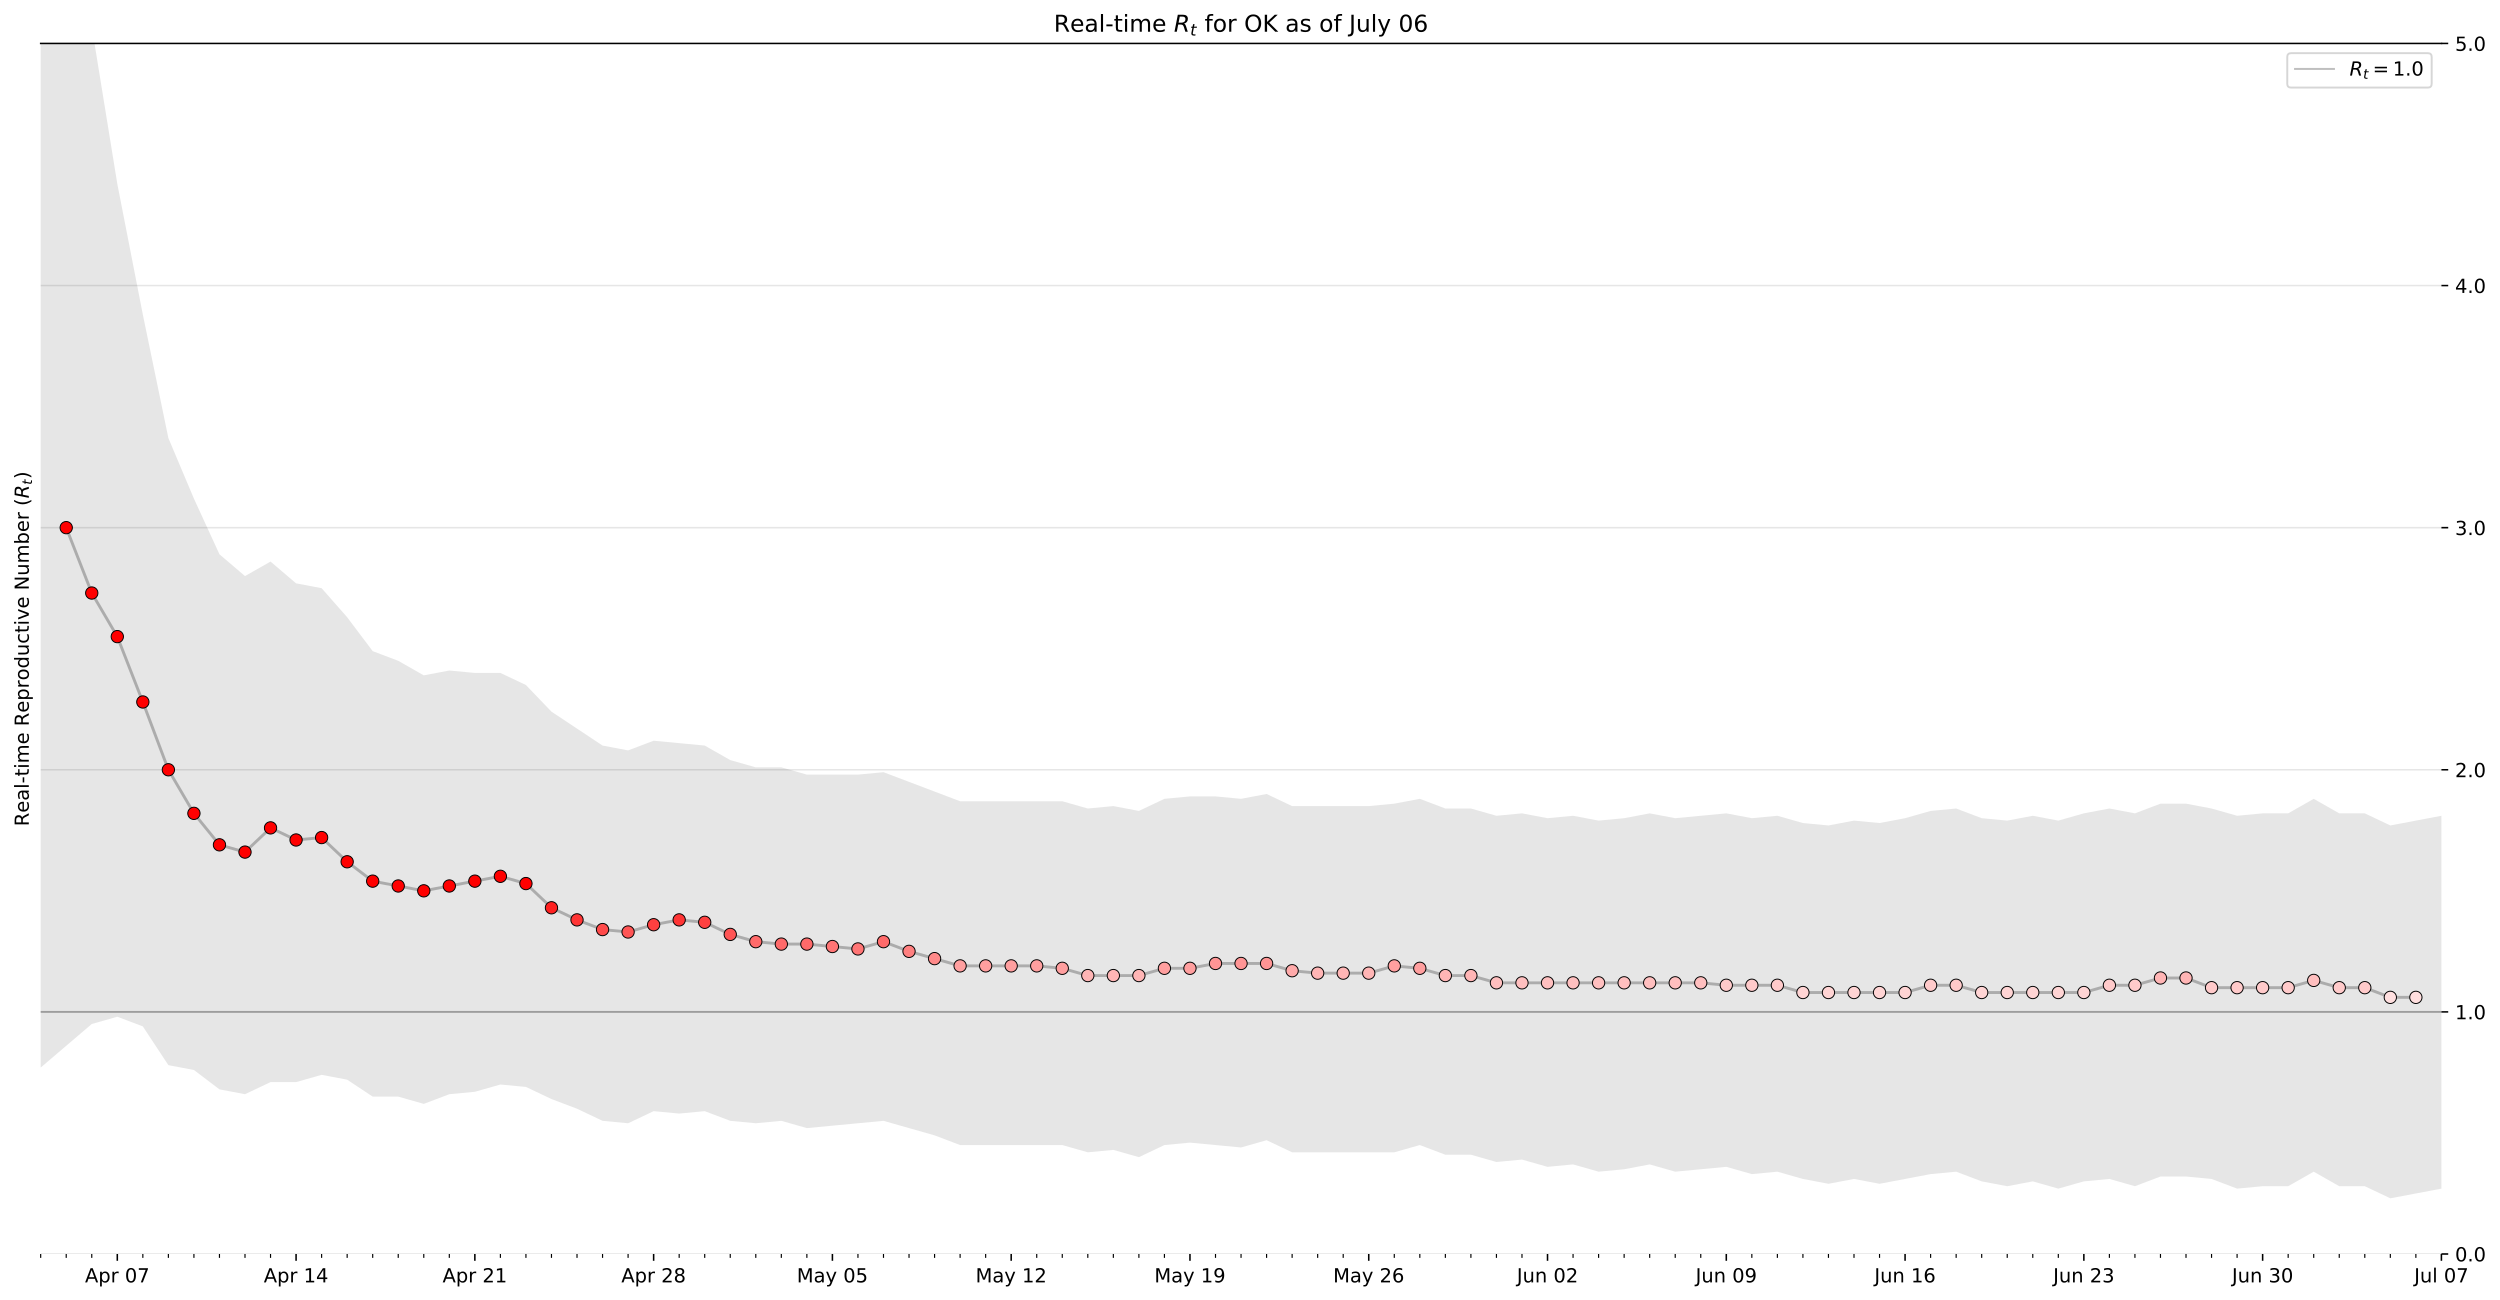 <?xml version="1.0" encoding="utf-8" standalone="no"?>
<!DOCTYPE svg PUBLIC "-//W3C//DTD SVG 1.1//EN"
  "http://www.w3.org/Graphics/SVG/1.1/DTD/svg11.dtd">
<!-- Created with matplotlib (https://matplotlib.org/) -->
<svg height="668.132pt" version="1.1" viewBox="0 0 1284.403 668.132" width="1284.403pt" xmlns="http://www.w3.org/2000/svg" xmlns:xlink="http://www.w3.org/1999/xlink">
 <defs>
  <style type="text/css">
*{stroke-linecap:butt;stroke-linejoin:round;}
  </style>
 </defs>
 <g id="figure_1">
  <g id="patch_1">
   <path d="M 0 668.132 
L 1284.403 668.132 
L 1284.403 0 
L 0 0 
z
" style="fill:#ffffff;"/>
  </g>
  <g id="axes_1">
   <g id="patch_2">
    <path d="M 20.9 644.254 
L 1254.3 644.254 
L 1254.3 22.32 
L 20.9 22.32 
z
" style="fill:#ffffff;"/>
   </g>
   <g id="PolyCollection_1">
    <path clip-path="url(#pcc1d48b639)" d="M 20.9 -426.716 
L 20.9 548.476 
L 34.021 537.281 
L 47.143 526.087 
L 60.264 522.355 
L 73.385 527.33 
L 86.506 547.232 
L 99.628 549.72 
L 112.749 559.671 
L 125.87 562.159 
L 138.991 555.939 
L 152.113 555.939 
L 165.234 552.208 
L 178.355 554.696 
L 191.477 563.403 
L 204.598 563.403 
L 217.719 567.134 
L 230.84 562.159 
L 243.962 560.915 
L 257.083 557.183 
L 270.204 558.427 
L 283.326 564.646 
L 296.447 569.622 
L 309.568 575.841 
L 322.689 577.085 
L 335.811 570.866 
L 348.932 572.11 
L 362.053 570.866 
L 375.174 575.841 
L 388.296 577.085 
L 401.417 575.841 
L 414.538 579.573 
L 427.66 578.329 
L 440.781 577.085 
L 453.902 575.841 
L 467.023 579.573 
L 480.145 583.304 
L 493.266 588.28 
L 506.387 588.28 
L 519.509 588.28 
L 532.63 588.28 
L 545.751 588.28 
L 558.872 592.012 
L 571.994 590.768 
L 585.115 594.499 
L 598.236 588.28 
L 611.357 587.036 
L 624.479 588.28 
L 637.6 589.524 
L 650.721 585.792 
L 663.843 592.012 
L 676.964 592.012 
L 690.085 592.012 
L 703.206 592.012 
L 716.328 592.012 
L 729.449 588.28 
L 742.57 593.255 
L 755.691 593.255 
L 768.813 596.987 
L 781.934 595.743 
L 795.055 599.475 
L 808.177 598.231 
L 821.298 601.963 
L 834.419 600.719 
L 847.54 598.231 
L 860.662 601.963 
L 873.783 600.719 
L 886.904 599.475 
L 900.026 603.206 
L 913.147 601.963 
L 926.268 605.694 
L 939.389 608.182 
L 952.511 605.694 
L 965.632 608.182 
L 978.753 605.694 
L 991.874 603.206 
L 1004.996 601.963 
L 1018.117 606.938 
L 1031.238 609.426 
L 1044.36 606.938 
L 1057.481 610.67 
L 1070.602 606.938 
L 1083.723 605.694 
L 1096.845 609.426 
L 1109.966 604.45 
L 1123.087 604.45 
L 1136.209 605.694 
L 1149.33 610.67 
L 1162.451 609.426 
L 1175.572 609.426 
L 1188.694 601.963 
L 1201.815 609.426 
L 1214.936 609.426 
L 1228.057 615.645 
L 1241.179 613.157 
L 1254.3 610.67 
L 1254.3 419.114 
L 1254.3 419.114 
L 1241.179 421.602 
L 1228.057 424.089 
L 1214.936 417.87 
L 1201.815 417.87 
L 1188.694 410.407 
L 1175.572 417.87 
L 1162.451 417.87 
L 1149.33 419.114 
L 1136.209 415.382 
L 1123.087 412.895 
L 1109.966 412.895 
L 1096.845 417.87 
L 1083.723 415.382 
L 1070.602 417.87 
L 1057.481 421.602 
L 1044.36 419.114 
L 1031.238 421.602 
L 1018.117 420.358 
L 1004.996 415.382 
L 991.874 416.626 
L 978.753 420.358 
L 965.632 422.846 
L 952.511 421.602 
L 939.389 424.089 
L 926.268 422.846 
L 913.147 419.114 
L 900.026 420.358 
L 886.904 417.87 
L 873.783 419.114 
L 860.662 420.358 
L 847.54 417.87 
L 834.419 420.358 
L 821.298 421.602 
L 808.177 419.114 
L 795.055 420.358 
L 781.934 417.87 
L 768.813 419.114 
L 755.691 415.382 
L 742.57 415.382 
L 729.449 410.407 
L 716.328 412.895 
L 703.206 414.138 
L 690.085 414.138 
L 676.964 414.138 
L 663.843 414.138 
L 650.721 407.919 
L 637.6 410.407 
L 624.479 409.163 
L 611.357 409.163 
L 598.236 410.407 
L 585.115 416.626 
L 571.994 414.138 
L 558.872 415.382 
L 545.751 411.651 
L 532.63 411.651 
L 519.509 411.651 
L 506.387 411.651 
L 493.266 411.651 
L 480.145 406.675 
L 467.023 401.7 
L 453.902 396.724 
L 440.781 397.968 
L 427.66 397.968 
L 414.538 397.968 
L 401.417 394.237 
L 388.296 394.237 
L 375.174 390.505 
L 362.053 383.042 
L 348.932 381.798 
L 335.811 380.554 
L 322.689 385.529 
L 309.568 383.042 
L 296.447 374.335 
L 283.326 365.628 
L 270.204 351.945 
L 257.083 345.726 
L 243.962 345.726 
L 230.84 344.482 
L 217.719 346.97 
L 204.598 339.506 
L 191.477 334.531 
L 178.355 317.117 
L 165.234 302.19 
L 152.113 299.703 
L 138.991 288.508 
L 125.87 295.971 
L 112.749 284.776 
L 99.628 256.167 
L 86.506 225.07 
L 73.385 161.633 
L 60.264 94.464 
L 47.143 13.613 
L 34.021 -206.552 
L 20.9 -426.716 
z
" style="fill-opacity:0.1;"/>
   </g>
   <g id="line2d_1">
    <path clip-path="url(#pcc1d48b639)" d="M 34.021 271.094 
L 47.143 304.678 
L 60.264 327.068 
L 73.385 360.652 
L 86.506 395.48 
L 99.628 417.87 
L 112.749 434.04 
L 125.87 437.772 
L 138.991 425.333 
L 152.113 431.553 
L 165.234 430.309 
L 178.355 442.747 
L 191.477 452.698 
L 204.598 455.186 
L 217.719 457.674 
L 230.84 455.186 
L 243.962 452.698 
L 257.083 450.211 
L 270.204 453.942 
L 283.326 466.381 
L 296.447 472.6 
L 309.568 477.576 
L 322.689 478.82 
L 335.811 475.088 
L 348.932 472.6 
L 362.053 473.844 
L 375.174 480.063 
L 388.296 483.795 
L 401.417 485.039 
L 414.538 485.039 
L 427.66 486.283 
L 440.781 487.527 
L 453.902 483.795 
L 467.023 488.771 
L 480.145 492.502 
L 493.266 496.234 
L 506.387 496.234 
L 519.509 496.234 
L 532.63 496.234 
L 545.751 497.478 
L 558.872 501.209 
L 571.994 501.209 
L 585.115 501.209 
L 598.236 497.478 
L 611.357 497.478 
L 624.479 494.99 
L 637.6 494.99 
L 650.721 494.99 
L 663.843 498.721 
L 676.964 499.965 
L 690.085 499.965 
L 703.206 499.965 
L 716.328 496.234 
L 729.449 497.478 
L 742.57 501.209 
L 755.691 501.209 
L 768.813 504.941 
L 781.934 504.941 
L 795.055 504.941 
L 808.177 504.941 
L 821.298 504.941 
L 834.419 504.941 
L 847.54 504.941 
L 860.662 504.941 
L 873.783 504.941 
L 886.904 506.185 
L 900.026 506.185 
L 913.147 506.185 
L 926.268 509.916 
L 939.389 509.916 
L 952.511 509.916 
L 965.632 509.916 
L 978.753 509.916 
L 991.874 506.185 
L 1004.996 506.185 
L 1018.117 509.916 
L 1031.238 509.916 
L 1044.36 509.916 
L 1057.481 509.916 
L 1070.602 509.916 
L 1083.723 506.185 
L 1096.845 506.185 
L 1109.966 502.453 
L 1123.087 502.453 
L 1136.209 507.429 
L 1149.33 507.429 
L 1162.451 507.429 
L 1175.572 507.429 
L 1188.694 503.697 
L 1201.815 507.429 
L 1214.936 507.429 
L 1228.057 512.404 
L 1241.179 512.404 
" style="fill:none;stroke:#000000;stroke-linecap:square;stroke-opacity:0.25;stroke-width:1.5;"/>
   </g>
   <g id="matplotlib.axis_1">
    <g id="xtick_1">
     <g id="line2d_2">
      <defs>
       <path d="M 0 0 
L 0 3.5 
" id="m1fbca07fe7" style="stroke:#000000;stroke-width:0.8;"/>
      </defs>
      <g>
       <use style="stroke:#000000;stroke-width:0.8;" x="60.264" xlink:href="#m1fbca07fe7" y="644.254"/>
      </g>
     </g>
     <g id="text_1">
      <!-- Apr 07 -->
      <defs>
       <path d="M 34.188 63.188 
L 20.797 26.906 
L 47.609 26.906 
z
M 28.609 72.906 
L 39.797 72.906 
L 67.578 0 
L 57.328 0 
L 50.688 18.703 
L 17.828 18.703 
L 11.188 0 
L 0.781 0 
z
" id="DejaVuSans-65"/>
       <path d="M 18.109 8.203 
L 18.109 -20.797 
L 9.078 -20.797 
L 9.078 54.688 
L 18.109 54.688 
L 18.109 46.391 
Q 20.953 51.266 25.266 53.625 
Q 29.594 56 35.594 56 
Q 45.562 56 51.781 48.094 
Q 58.016 40.188 58.016 27.297 
Q 58.016 14.406 51.781 6.484 
Q 45.562 -1.422 35.594 -1.422 
Q 29.594 -1.422 25.266 0.953 
Q 20.953 3.328 18.109 8.203 
z
M 48.688 27.297 
Q 48.688 37.203 44.609 42.844 
Q 40.531 48.484 33.406 48.484 
Q 26.266 48.484 22.188 42.844 
Q 18.109 37.203 18.109 27.297 
Q 18.109 17.391 22.188 11.75 
Q 26.266 6.109 33.406 6.109 
Q 40.531 6.109 44.609 11.75 
Q 48.688 17.391 48.688 27.297 
z
" id="DejaVuSans-112"/>
       <path d="M 41.109 46.297 
Q 39.594 47.172 37.812 47.578 
Q 36.031 48 33.891 48 
Q 26.266 48 22.188 43.047 
Q 18.109 38.094 18.109 28.812 
L 18.109 0 
L 9.078 0 
L 9.078 54.688 
L 18.109 54.688 
L 18.109 46.188 
Q 20.953 51.172 25.484 53.578 
Q 30.031 56 36.531 56 
Q 37.453 56 38.578 55.875 
Q 39.703 55.766 41.062 55.516 
z
" id="DejaVuSans-114"/>
       <path id="DejaVuSans-32"/>
       <path d="M 31.781 66.406 
Q 24.172 66.406 20.328 58.906 
Q 16.5 51.422 16.5 36.375 
Q 16.5 21.391 20.328 13.891 
Q 24.172 6.391 31.781 6.391 
Q 39.453 6.391 43.281 13.891 
Q 47.125 21.391 47.125 36.375 
Q 47.125 51.422 43.281 58.906 
Q 39.453 66.406 31.781 66.406 
z
M 31.781 74.219 
Q 44.047 74.219 50.516 64.516 
Q 56.984 54.828 56.984 36.375 
Q 56.984 17.969 50.516 8.266 
Q 44.047 -1.422 31.781 -1.422 
Q 19.531 -1.422 13.062 8.266 
Q 6.594 17.969 6.594 36.375 
Q 6.594 54.828 13.062 64.516 
Q 19.531 74.219 31.781 74.219 
z
" id="DejaVuSans-48"/>
       <path d="M 8.203 72.906 
L 55.078 72.906 
L 55.078 68.703 
L 28.609 0 
L 18.312 0 
L 43.219 64.594 
L 8.203 64.594 
z
" id="DejaVuSans-55"/>
      </defs>
      <g transform="translate(43.662 658.852)scale(0.1 -0.1)">
       <use xlink:href="#DejaVuSans-65"/>
       <use x="68.408" xlink:href="#DejaVuSans-112"/>
       <use x="131.885" xlink:href="#DejaVuSans-114"/>
       <use x="172.998" xlink:href="#DejaVuSans-32"/>
       <use x="204.785" xlink:href="#DejaVuSans-48"/>
       <use x="268.408" xlink:href="#DejaVuSans-55"/>
      </g>
     </g>
    </g>
    <g id="xtick_2">
     <g id="line2d_3">
      <g>
       <use style="stroke:#000000;stroke-width:0.8;" x="152.113" xlink:href="#m1fbca07fe7" y="644.254"/>
      </g>
     </g>
     <g id="text_2">
      <!-- Apr 14 -->
      <defs>
       <path d="M 12.406 8.297 
L 28.516 8.297 
L 28.516 63.922 
L 10.984 60.406 
L 10.984 69.391 
L 28.422 72.906 
L 38.281 72.906 
L 38.281 8.297 
L 54.391 8.297 
L 54.391 0 
L 12.406 0 
z
" id="DejaVuSans-49"/>
       <path d="M 37.797 64.312 
L 12.891 25.391 
L 37.797 25.391 
z
M 35.203 72.906 
L 47.609 72.906 
L 47.609 25.391 
L 58.016 25.391 
L 58.016 17.188 
L 47.609 17.188 
L 47.609 0 
L 37.797 0 
L 37.797 17.188 
L 4.891 17.188 
L 4.891 26.703 
z
" id="DejaVuSans-52"/>
      </defs>
      <g transform="translate(135.511 658.852)scale(0.1 -0.1)">
       <use xlink:href="#DejaVuSans-65"/>
       <use x="68.408" xlink:href="#DejaVuSans-112"/>
       <use x="131.885" xlink:href="#DejaVuSans-114"/>
       <use x="172.998" xlink:href="#DejaVuSans-32"/>
       <use x="204.785" xlink:href="#DejaVuSans-49"/>
       <use x="268.408" xlink:href="#DejaVuSans-52"/>
      </g>
     </g>
    </g>
    <g id="xtick_3">
     <g id="line2d_4">
      <g>
       <use style="stroke:#000000;stroke-width:0.8;" x="243.962" xlink:href="#m1fbca07fe7" y="644.254"/>
      </g>
     </g>
     <g id="text_3">
      <!-- Apr 21 -->
      <defs>
       <path d="M 19.188 8.297 
L 53.609 8.297 
L 53.609 0 
L 7.328 0 
L 7.328 8.297 
Q 12.938 14.109 22.625 23.891 
Q 32.328 33.688 34.812 36.531 
Q 39.547 41.844 41.422 45.531 
Q 43.312 49.219 43.312 52.781 
Q 43.312 58.594 39.234 62.25 
Q 35.156 65.922 28.609 65.922 
Q 23.969 65.922 18.812 64.312 
Q 13.672 62.703 7.812 59.422 
L 7.812 69.391 
Q 13.766 71.781 18.938 73 
Q 24.125 74.219 28.422 74.219 
Q 39.75 74.219 46.484 68.547 
Q 53.219 62.891 53.219 53.422 
Q 53.219 48.922 51.531 44.891 
Q 49.859 40.875 45.406 35.406 
Q 44.188 33.984 37.641 27.219 
Q 31.109 20.453 19.188 8.297 
z
" id="DejaVuSans-50"/>
      </defs>
      <g transform="translate(227.36 658.852)scale(0.1 -0.1)">
       <use xlink:href="#DejaVuSans-65"/>
       <use x="68.408" xlink:href="#DejaVuSans-112"/>
       <use x="131.885" xlink:href="#DejaVuSans-114"/>
       <use x="172.998" xlink:href="#DejaVuSans-32"/>
       <use x="204.785" xlink:href="#DejaVuSans-50"/>
       <use x="268.408" xlink:href="#DejaVuSans-49"/>
      </g>
     </g>
    </g>
    <g id="xtick_4">
     <g id="line2d_5">
      <g>
       <use style="stroke:#000000;stroke-width:0.8;" x="335.811" xlink:href="#m1fbca07fe7" y="644.254"/>
      </g>
     </g>
     <g id="text_4">
      <!-- Apr 28 -->
      <defs>
       <path d="M 31.781 34.625 
Q 24.75 34.625 20.719 30.859 
Q 16.703 27.094 16.703 20.516 
Q 16.703 13.922 20.719 10.156 
Q 24.75 6.391 31.781 6.391 
Q 38.812 6.391 42.859 10.172 
Q 46.922 13.969 46.922 20.516 
Q 46.922 27.094 42.891 30.859 
Q 38.875 34.625 31.781 34.625 
z
M 21.922 38.812 
Q 15.578 40.375 12.031 44.719 
Q 8.5 49.078 8.5 55.328 
Q 8.5 64.062 14.719 69.141 
Q 20.953 74.219 31.781 74.219 
Q 42.672 74.219 48.875 69.141 
Q 55.078 64.062 55.078 55.328 
Q 55.078 49.078 51.531 44.719 
Q 48 40.375 41.703 38.812 
Q 48.828 37.156 52.797 32.312 
Q 56.781 27.484 56.781 20.516 
Q 56.781 9.906 50.312 4.234 
Q 43.844 -1.422 31.781 -1.422 
Q 19.734 -1.422 13.25 4.234 
Q 6.781 9.906 6.781 20.516 
Q 6.781 27.484 10.781 32.312 
Q 14.797 37.156 21.922 38.812 
z
M 18.312 54.391 
Q 18.312 48.734 21.844 45.562 
Q 25.391 42.391 31.781 42.391 
Q 38.141 42.391 41.719 45.562 
Q 45.312 48.734 45.312 54.391 
Q 45.312 60.062 41.719 63.234 
Q 38.141 66.406 31.781 66.406 
Q 25.391 66.406 21.844 63.234 
Q 18.312 60.062 18.312 54.391 
z
" id="DejaVuSans-56"/>
      </defs>
      <g transform="translate(319.209 658.852)scale(0.1 -0.1)">
       <use xlink:href="#DejaVuSans-65"/>
       <use x="68.408" xlink:href="#DejaVuSans-112"/>
       <use x="131.885" xlink:href="#DejaVuSans-114"/>
       <use x="172.998" xlink:href="#DejaVuSans-32"/>
       <use x="204.785" xlink:href="#DejaVuSans-50"/>
       <use x="268.408" xlink:href="#DejaVuSans-56"/>
      </g>
     </g>
    </g>
    <g id="xtick_5">
     <g id="line2d_6">
      <g>
       <use style="stroke:#000000;stroke-width:0.8;" x="427.66" xlink:href="#m1fbca07fe7" y="644.254"/>
      </g>
     </g>
     <g id="text_5">
      <!-- May 05 -->
      <defs>
       <path d="M 9.812 72.906 
L 24.516 72.906 
L 43.109 23.297 
L 61.812 72.906 
L 76.516 72.906 
L 76.516 0 
L 66.891 0 
L 66.891 64.016 
L 48.094 14.016 
L 38.188 14.016 
L 19.391 64.016 
L 19.391 0 
L 9.812 0 
z
" id="DejaVuSans-77"/>
       <path d="M 34.281 27.484 
Q 23.391 27.484 19.188 25 
Q 14.984 22.516 14.984 16.5 
Q 14.984 11.719 18.141 8.906 
Q 21.297 6.109 26.703 6.109 
Q 34.188 6.109 38.703 11.406 
Q 43.219 16.703 43.219 25.484 
L 43.219 27.484 
z
M 52.203 31.203 
L 52.203 0 
L 43.219 0 
L 43.219 8.297 
Q 40.141 3.328 35.547 0.953 
Q 30.953 -1.422 24.312 -1.422 
Q 15.922 -1.422 10.953 3.297 
Q 6 8.016 6 15.922 
Q 6 25.141 12.172 29.828 
Q 18.359 34.516 30.609 34.516 
L 43.219 34.516 
L 43.219 35.406 
Q 43.219 41.609 39.141 45 
Q 35.062 48.391 27.688 48.391 
Q 23 48.391 18.547 47.266 
Q 14.109 46.141 10.016 43.891 
L 10.016 52.203 
Q 14.938 54.109 19.578 55.047 
Q 24.219 56 28.609 56 
Q 40.484 56 46.344 49.844 
Q 52.203 43.703 52.203 31.203 
z
" id="DejaVuSans-97"/>
       <path d="M 32.172 -5.078 
Q 28.375 -14.844 24.75 -17.812 
Q 21.141 -20.797 15.094 -20.797 
L 7.906 -20.797 
L 7.906 -13.281 
L 13.188 -13.281 
Q 16.891 -13.281 18.938 -11.516 
Q 21 -9.766 23.484 -3.219 
L 25.094 0.875 
L 2.984 54.688 
L 12.5 54.688 
L 29.594 11.922 
L 46.688 54.688 
L 56.203 54.688 
z
" id="DejaVuSans-121"/>
       <path d="M 10.797 72.906 
L 49.516 72.906 
L 49.516 64.594 
L 19.828 64.594 
L 19.828 46.734 
Q 21.969 47.469 24.109 47.828 
Q 26.266 48.188 28.422 48.188 
Q 40.625 48.188 47.75 41.5 
Q 54.891 34.812 54.891 23.391 
Q 54.891 11.625 47.562 5.094 
Q 40.234 -1.422 26.906 -1.422 
Q 22.312 -1.422 17.547 -0.641 
Q 12.797 0.141 7.719 1.703 
L 7.719 11.625 
Q 12.109 9.234 16.797 8.062 
Q 21.484 6.891 26.703 6.891 
Q 35.156 6.891 40.078 11.328 
Q 45.016 15.766 45.016 23.391 
Q 45.016 31 40.078 35.438 
Q 35.156 39.891 26.703 39.891 
Q 22.75 39.891 18.812 39.016 
Q 14.891 38.141 10.797 36.281 
z
" id="DejaVuSans-53"/>
      </defs>
      <g transform="translate(409.371 658.852)scale(0.1 -0.1)">
       <use xlink:href="#DejaVuSans-77"/>
       <use x="86.279" xlink:href="#DejaVuSans-97"/>
       <use x="147.559" xlink:href="#DejaVuSans-121"/>
       <use x="206.738" xlink:href="#DejaVuSans-32"/>
       <use x="238.525" xlink:href="#DejaVuSans-48"/>
       <use x="302.148" xlink:href="#DejaVuSans-53"/>
      </g>
     </g>
    </g>
    <g id="xtick_6">
     <g id="line2d_7">
      <g>
       <use style="stroke:#000000;stroke-width:0.8;" x="519.509" xlink:href="#m1fbca07fe7" y="644.254"/>
      </g>
     </g>
     <g id="text_6">
      <!-- May 12 -->
      <g transform="translate(501.219 658.852)scale(0.1 -0.1)">
       <use xlink:href="#DejaVuSans-77"/>
       <use x="86.279" xlink:href="#DejaVuSans-97"/>
       <use x="147.559" xlink:href="#DejaVuSans-121"/>
       <use x="206.738" xlink:href="#DejaVuSans-32"/>
       <use x="238.525" xlink:href="#DejaVuSans-49"/>
       <use x="302.148" xlink:href="#DejaVuSans-50"/>
      </g>
     </g>
    </g>
    <g id="xtick_7">
     <g id="line2d_8">
      <g>
       <use style="stroke:#000000;stroke-width:0.8;" x="611.357" xlink:href="#m1fbca07fe7" y="644.254"/>
      </g>
     </g>
     <g id="text_7">
      <!-- May 19 -->
      <defs>
       <path d="M 10.984 1.516 
L 10.984 10.5 
Q 14.703 8.734 18.5 7.812 
Q 22.312 6.891 25.984 6.891 
Q 35.75 6.891 40.891 13.453 
Q 46.047 20.016 46.781 33.406 
Q 43.953 29.203 39.594 26.953 
Q 35.25 24.703 29.984 24.703 
Q 19.047 24.703 12.672 31.312 
Q 6.297 37.938 6.297 49.422 
Q 6.297 60.641 12.938 67.422 
Q 19.578 74.219 30.609 74.219 
Q 43.266 74.219 49.922 64.516 
Q 56.594 54.828 56.594 36.375 
Q 56.594 19.141 48.406 8.859 
Q 40.234 -1.422 26.422 -1.422 
Q 22.703 -1.422 18.891 -0.688 
Q 15.094 0.047 10.984 1.516 
z
M 30.609 32.422 
Q 37.25 32.422 41.125 36.953 
Q 45.016 41.5 45.016 49.422 
Q 45.016 57.281 41.125 61.844 
Q 37.25 66.406 30.609 66.406 
Q 23.969 66.406 20.094 61.844 
Q 16.219 57.281 16.219 49.422 
Q 16.219 41.5 20.094 36.953 
Q 23.969 32.422 30.609 32.422 
z
" id="DejaVuSans-57"/>
      </defs>
      <g transform="translate(593.068 658.852)scale(0.1 -0.1)">
       <use xlink:href="#DejaVuSans-77"/>
       <use x="86.279" xlink:href="#DejaVuSans-97"/>
       <use x="147.559" xlink:href="#DejaVuSans-121"/>
       <use x="206.738" xlink:href="#DejaVuSans-32"/>
       <use x="238.525" xlink:href="#DejaVuSans-49"/>
       <use x="302.148" xlink:href="#DejaVuSans-57"/>
      </g>
     </g>
    </g>
    <g id="xtick_8">
     <g id="line2d_9">
      <g>
       <use style="stroke:#000000;stroke-width:0.8;" x="703.206" xlink:href="#m1fbca07fe7" y="644.254"/>
      </g>
     </g>
     <g id="text_8">
      <!-- May 26 -->
      <defs>
       <path d="M 33.016 40.375 
Q 26.375 40.375 22.484 35.828 
Q 18.609 31.297 18.609 23.391 
Q 18.609 15.531 22.484 10.953 
Q 26.375 6.391 33.016 6.391 
Q 39.656 6.391 43.531 10.953 
Q 47.406 15.531 47.406 23.391 
Q 47.406 31.297 43.531 35.828 
Q 39.656 40.375 33.016 40.375 
z
M 52.594 71.297 
L 52.594 62.312 
Q 48.875 64.062 45.094 64.984 
Q 41.312 65.922 37.594 65.922 
Q 27.828 65.922 22.672 59.328 
Q 17.531 52.734 16.797 39.406 
Q 19.672 43.656 24.016 45.922 
Q 28.375 48.188 33.594 48.188 
Q 44.578 48.188 50.953 41.516 
Q 57.328 34.859 57.328 23.391 
Q 57.328 12.156 50.688 5.359 
Q 44.047 -1.422 33.016 -1.422 
Q 20.359 -1.422 13.672 8.266 
Q 6.984 17.969 6.984 36.375 
Q 6.984 53.656 15.188 63.938 
Q 23.391 74.219 37.203 74.219 
Q 40.922 74.219 44.703 73.484 
Q 48.484 72.75 52.594 71.297 
z
" id="DejaVuSans-54"/>
      </defs>
      <g transform="translate(684.917 658.852)scale(0.1 -0.1)">
       <use xlink:href="#DejaVuSans-77"/>
       <use x="86.279" xlink:href="#DejaVuSans-97"/>
       <use x="147.559" xlink:href="#DejaVuSans-121"/>
       <use x="206.738" xlink:href="#DejaVuSans-32"/>
       <use x="238.525" xlink:href="#DejaVuSans-50"/>
       <use x="302.148" xlink:href="#DejaVuSans-54"/>
      </g>
     </g>
    </g>
    <g id="xtick_9">
     <g id="line2d_10">
      <g>
       <use style="stroke:#000000;stroke-width:0.8;" x="795.055" xlink:href="#m1fbca07fe7" y="644.254"/>
      </g>
     </g>
     <g id="text_9">
      <!-- Jun 02 -->
      <defs>
       <path d="M 9.812 72.906 
L 19.672 72.906 
L 19.672 5.078 
Q 19.672 -8.109 14.672 -14.062 
Q 9.672 -20.016 -1.422 -20.016 
L -5.172 -20.016 
L -5.172 -11.719 
L -2.094 -11.719 
Q 4.438 -11.719 7.125 -8.047 
Q 9.812 -4.391 9.812 5.078 
z
" id="DejaVuSans-74"/>
       <path d="M 8.5 21.578 
L 8.5 54.688 
L 17.484 54.688 
L 17.484 21.922 
Q 17.484 14.156 20.5 10.266 
Q 23.531 6.391 29.594 6.391 
Q 36.859 6.391 41.078 11.031 
Q 45.312 15.672 45.312 23.688 
L 45.312 54.688 
L 54.297 54.688 
L 54.297 0 
L 45.312 0 
L 45.312 8.406 
Q 42.047 3.422 37.719 1 
Q 33.406 -1.422 27.688 -1.422 
Q 18.266 -1.422 13.375 4.438 
Q 8.5 10.297 8.5 21.578 
z
M 31.109 56 
z
" id="DejaVuSans-117"/>
       <path d="M 54.891 33.016 
L 54.891 0 
L 45.906 0 
L 45.906 32.719 
Q 45.906 40.484 42.875 44.328 
Q 39.844 48.188 33.797 48.188 
Q 26.516 48.188 22.312 43.547 
Q 18.109 38.922 18.109 30.906 
L 18.109 0 
L 9.078 0 
L 9.078 54.688 
L 18.109 54.688 
L 18.109 46.188 
Q 21.344 51.125 25.703 53.562 
Q 30.078 56 35.797 56 
Q 45.219 56 50.047 50.172 
Q 54.891 44.344 54.891 33.016 
z
" id="DejaVuSans-110"/>
      </defs>
      <g transform="translate(779.291 658.852)scale(0.1 -0.1)">
       <use xlink:href="#DejaVuSans-74"/>
       <use x="29.492" xlink:href="#DejaVuSans-117"/>
       <use x="92.871" xlink:href="#DejaVuSans-110"/>
       <use x="156.25" xlink:href="#DejaVuSans-32"/>
       <use x="188.037" xlink:href="#DejaVuSans-48"/>
       <use x="251.66" xlink:href="#DejaVuSans-50"/>
      </g>
     </g>
    </g>
    <g id="xtick_10">
     <g id="line2d_11">
      <g>
       <use style="stroke:#000000;stroke-width:0.8;" x="886.904" xlink:href="#m1fbca07fe7" y="644.254"/>
      </g>
     </g>
     <g id="text_10">
      <!-- Jun 09 -->
      <g transform="translate(871.14 658.852)scale(0.1 -0.1)">
       <use xlink:href="#DejaVuSans-74"/>
       <use x="29.492" xlink:href="#DejaVuSans-117"/>
       <use x="92.871" xlink:href="#DejaVuSans-110"/>
       <use x="156.25" xlink:href="#DejaVuSans-32"/>
       <use x="188.037" xlink:href="#DejaVuSans-48"/>
       <use x="251.66" xlink:href="#DejaVuSans-57"/>
      </g>
     </g>
    </g>
    <g id="xtick_11">
     <g id="line2d_12">
      <g>
       <use style="stroke:#000000;stroke-width:0.8;" x="978.753" xlink:href="#m1fbca07fe7" y="644.254"/>
      </g>
     </g>
     <g id="text_11">
      <!-- Jun 16 -->
      <g transform="translate(962.989 658.852)scale(0.1 -0.1)">
       <use xlink:href="#DejaVuSans-74"/>
       <use x="29.492" xlink:href="#DejaVuSans-117"/>
       <use x="92.871" xlink:href="#DejaVuSans-110"/>
       <use x="156.25" xlink:href="#DejaVuSans-32"/>
       <use x="188.037" xlink:href="#DejaVuSans-49"/>
       <use x="251.66" xlink:href="#DejaVuSans-54"/>
      </g>
     </g>
    </g>
    <g id="xtick_12">
     <g id="line2d_13">
      <g>
       <use style="stroke:#000000;stroke-width:0.8;" x="1070.602" xlink:href="#m1fbca07fe7" y="644.254"/>
      </g>
     </g>
     <g id="text_12">
      <!-- Jun 23 -->
      <defs>
       <path d="M 40.578 39.312 
Q 47.656 37.797 51.625 33 
Q 55.609 28.219 55.609 21.188 
Q 55.609 10.406 48.188 4.484 
Q 40.766 -1.422 27.094 -1.422 
Q 22.516 -1.422 17.656 -0.516 
Q 12.797 0.391 7.625 2.203 
L 7.625 11.719 
Q 11.719 9.328 16.594 8.109 
Q 21.484 6.891 26.812 6.891 
Q 36.078 6.891 40.938 10.547 
Q 45.797 14.203 45.797 21.188 
Q 45.797 27.641 41.281 31.266 
Q 36.766 34.906 28.719 34.906 
L 20.219 34.906 
L 20.219 43.016 
L 29.109 43.016 
Q 36.375 43.016 40.234 45.922 
Q 44.094 48.828 44.094 54.297 
Q 44.094 59.906 40.109 62.906 
Q 36.141 65.922 28.719 65.922 
Q 24.656 65.922 20.016 65.031 
Q 15.375 64.156 9.812 62.312 
L 9.812 71.094 
Q 15.438 72.656 20.344 73.438 
Q 25.25 74.219 29.594 74.219 
Q 40.828 74.219 47.359 69.109 
Q 53.906 64.016 53.906 55.328 
Q 53.906 49.266 50.438 45.094 
Q 46.969 40.922 40.578 39.312 
z
" id="DejaVuSans-51"/>
      </defs>
      <g transform="translate(1054.838 658.852)scale(0.1 -0.1)">
       <use xlink:href="#DejaVuSans-74"/>
       <use x="29.492" xlink:href="#DejaVuSans-117"/>
       <use x="92.871" xlink:href="#DejaVuSans-110"/>
       <use x="156.25" xlink:href="#DejaVuSans-32"/>
       <use x="188.037" xlink:href="#DejaVuSans-50"/>
       <use x="251.66" xlink:href="#DejaVuSans-51"/>
      </g>
     </g>
    </g>
    <g id="xtick_13">
     <g id="line2d_14">
      <g>
       <use style="stroke:#000000;stroke-width:0.8;" x="1162.451" xlink:href="#m1fbca07fe7" y="644.254"/>
      </g>
     </g>
     <g id="text_13">
      <!-- Jun 30 -->
      <g transform="translate(1146.687 658.852)scale(0.1 -0.1)">
       <use xlink:href="#DejaVuSans-74"/>
       <use x="29.492" xlink:href="#DejaVuSans-117"/>
       <use x="92.871" xlink:href="#DejaVuSans-110"/>
       <use x="156.25" xlink:href="#DejaVuSans-32"/>
       <use x="188.037" xlink:href="#DejaVuSans-51"/>
       <use x="251.66" xlink:href="#DejaVuSans-48"/>
      </g>
     </g>
    </g>
    <g id="xtick_14">
     <g id="line2d_15">
      <g>
       <use style="stroke:#000000;stroke-width:0.8;" x="1254.3" xlink:href="#m1fbca07fe7" y="644.254"/>
      </g>
     </g>
     <g id="text_14">
      <!-- Jul 07 -->
      <defs>
       <path d="M 9.422 75.984 
L 18.406 75.984 
L 18.406 0 
L 9.422 0 
z
" id="DejaVuSans-108"/>
      </defs>
      <g transform="translate(1240.316 658.852)scale(0.1 -0.1)">
       <use xlink:href="#DejaVuSans-74"/>
       <use x="29.492" xlink:href="#DejaVuSans-117"/>
       <use x="92.871" xlink:href="#DejaVuSans-108"/>
       <use x="120.654" xlink:href="#DejaVuSans-32"/>
       <use x="152.441" xlink:href="#DejaVuSans-48"/>
       <use x="216.064" xlink:href="#DejaVuSans-55"/>
      </g>
     </g>
    </g>
    <g id="xtick_15">
     <g id="line2d_16">
      <defs>
       <path d="M 0 0 
L 0 2 
" id="mfda23bf728" style="stroke:#000000;stroke-width:0.6;"/>
      </defs>
      <g>
       <use style="stroke:#000000;stroke-width:0.6;" x="20.9" xlink:href="#mfda23bf728" y="644.254"/>
      </g>
     </g>
    </g>
    <g id="xtick_16">
     <g id="line2d_17">
      <g>
       <use style="stroke:#000000;stroke-width:0.6;" x="34.021" xlink:href="#mfda23bf728" y="644.254"/>
      </g>
     </g>
    </g>
    <g id="xtick_17">
     <g id="line2d_18">
      <g>
       <use style="stroke:#000000;stroke-width:0.6;" x="47.143" xlink:href="#mfda23bf728" y="644.254"/>
      </g>
     </g>
    </g>
    <g id="xtick_18">
     <g id="line2d_19">
      <g>
       <use style="stroke:#000000;stroke-width:0.6;" x="73.385" xlink:href="#mfda23bf728" y="644.254"/>
      </g>
     </g>
    </g>
    <g id="xtick_19">
     <g id="line2d_20">
      <g>
       <use style="stroke:#000000;stroke-width:0.6;" x="86.506" xlink:href="#mfda23bf728" y="644.254"/>
      </g>
     </g>
    </g>
    <g id="xtick_20">
     <g id="line2d_21">
      <g>
       <use style="stroke:#000000;stroke-width:0.6;" x="99.628" xlink:href="#mfda23bf728" y="644.254"/>
      </g>
     </g>
    </g>
    <g id="xtick_21">
     <g id="line2d_22">
      <g>
       <use style="stroke:#000000;stroke-width:0.6;" x="112.749" xlink:href="#mfda23bf728" y="644.254"/>
      </g>
     </g>
    </g>
    <g id="xtick_22">
     <g id="line2d_23">
      <g>
       <use style="stroke:#000000;stroke-width:0.6;" x="125.87" xlink:href="#mfda23bf728" y="644.254"/>
      </g>
     </g>
    </g>
    <g id="xtick_23">
     <g id="line2d_24">
      <g>
       <use style="stroke:#000000;stroke-width:0.6;" x="138.991" xlink:href="#mfda23bf728" y="644.254"/>
      </g>
     </g>
    </g>
    <g id="xtick_24">
     <g id="line2d_25">
      <g>
       <use style="stroke:#000000;stroke-width:0.6;" x="165.234" xlink:href="#mfda23bf728" y="644.254"/>
      </g>
     </g>
    </g>
    <g id="xtick_25">
     <g id="line2d_26">
      <g>
       <use style="stroke:#000000;stroke-width:0.6;" x="178.355" xlink:href="#mfda23bf728" y="644.254"/>
      </g>
     </g>
    </g>
    <g id="xtick_26">
     <g id="line2d_27">
      <g>
       <use style="stroke:#000000;stroke-width:0.6;" x="191.477" xlink:href="#mfda23bf728" y="644.254"/>
      </g>
     </g>
    </g>
    <g id="xtick_27">
     <g id="line2d_28">
      <g>
       <use style="stroke:#000000;stroke-width:0.6;" x="204.598" xlink:href="#mfda23bf728" y="644.254"/>
      </g>
     </g>
    </g>
    <g id="xtick_28">
     <g id="line2d_29">
      <g>
       <use style="stroke:#000000;stroke-width:0.6;" x="217.719" xlink:href="#mfda23bf728" y="644.254"/>
      </g>
     </g>
    </g>
    <g id="xtick_29">
     <g id="line2d_30">
      <g>
       <use style="stroke:#000000;stroke-width:0.6;" x="230.84" xlink:href="#mfda23bf728" y="644.254"/>
      </g>
     </g>
    </g>
    <g id="xtick_30">
     <g id="line2d_31">
      <g>
       <use style="stroke:#000000;stroke-width:0.6;" x="257.083" xlink:href="#mfda23bf728" y="644.254"/>
      </g>
     </g>
    </g>
    <g id="xtick_31">
     <g id="line2d_32">
      <g>
       <use style="stroke:#000000;stroke-width:0.6;" x="270.204" xlink:href="#mfda23bf728" y="644.254"/>
      </g>
     </g>
    </g>
    <g id="xtick_32">
     <g id="line2d_33">
      <g>
       <use style="stroke:#000000;stroke-width:0.6;" x="283.326" xlink:href="#mfda23bf728" y="644.254"/>
      </g>
     </g>
    </g>
    <g id="xtick_33">
     <g id="line2d_34">
      <g>
       <use style="stroke:#000000;stroke-width:0.6;" x="296.447" xlink:href="#mfda23bf728" y="644.254"/>
      </g>
     </g>
    </g>
    <g id="xtick_34">
     <g id="line2d_35">
      <g>
       <use style="stroke:#000000;stroke-width:0.6;" x="309.568" xlink:href="#mfda23bf728" y="644.254"/>
      </g>
     </g>
    </g>
    <g id="xtick_35">
     <g id="line2d_36">
      <g>
       <use style="stroke:#000000;stroke-width:0.6;" x="322.689" xlink:href="#mfda23bf728" y="644.254"/>
      </g>
     </g>
    </g>
    <g id="xtick_36">
     <g id="line2d_37">
      <g>
       <use style="stroke:#000000;stroke-width:0.6;" x="348.932" xlink:href="#mfda23bf728" y="644.254"/>
      </g>
     </g>
    </g>
    <g id="xtick_37">
     <g id="line2d_38">
      <g>
       <use style="stroke:#000000;stroke-width:0.6;" x="362.053" xlink:href="#mfda23bf728" y="644.254"/>
      </g>
     </g>
    </g>
    <g id="xtick_38">
     <g id="line2d_39">
      <g>
       <use style="stroke:#000000;stroke-width:0.6;" x="375.174" xlink:href="#mfda23bf728" y="644.254"/>
      </g>
     </g>
    </g>
    <g id="xtick_39">
     <g id="line2d_40">
      <g>
       <use style="stroke:#000000;stroke-width:0.6;" x="388.296" xlink:href="#mfda23bf728" y="644.254"/>
      </g>
     </g>
    </g>
    <g id="xtick_40">
     <g id="line2d_41">
      <g>
       <use style="stroke:#000000;stroke-width:0.6;" x="401.417" xlink:href="#mfda23bf728" y="644.254"/>
      </g>
     </g>
    </g>
    <g id="xtick_41">
     <g id="line2d_42">
      <g>
       <use style="stroke:#000000;stroke-width:0.6;" x="414.538" xlink:href="#mfda23bf728" y="644.254"/>
      </g>
     </g>
    </g>
    <g id="xtick_42">
     <g id="line2d_43">
      <g>
       <use style="stroke:#000000;stroke-width:0.6;" x="440.781" xlink:href="#mfda23bf728" y="644.254"/>
      </g>
     </g>
    </g>
    <g id="xtick_43">
     <g id="line2d_44">
      <g>
       <use style="stroke:#000000;stroke-width:0.6;" x="453.902" xlink:href="#mfda23bf728" y="644.254"/>
      </g>
     </g>
    </g>
    <g id="xtick_44">
     <g id="line2d_45">
      <g>
       <use style="stroke:#000000;stroke-width:0.6;" x="467.023" xlink:href="#mfda23bf728" y="644.254"/>
      </g>
     </g>
    </g>
    <g id="xtick_45">
     <g id="line2d_46">
      <g>
       <use style="stroke:#000000;stroke-width:0.6;" x="480.145" xlink:href="#mfda23bf728" y="644.254"/>
      </g>
     </g>
    </g>
    <g id="xtick_46">
     <g id="line2d_47">
      <g>
       <use style="stroke:#000000;stroke-width:0.6;" x="493.266" xlink:href="#mfda23bf728" y="644.254"/>
      </g>
     </g>
    </g>
    <g id="xtick_47">
     <g id="line2d_48">
      <g>
       <use style="stroke:#000000;stroke-width:0.6;" x="506.387" xlink:href="#mfda23bf728" y="644.254"/>
      </g>
     </g>
    </g>
    <g id="xtick_48">
     <g id="line2d_49">
      <g>
       <use style="stroke:#000000;stroke-width:0.6;" x="532.63" xlink:href="#mfda23bf728" y="644.254"/>
      </g>
     </g>
    </g>
    <g id="xtick_49">
     <g id="line2d_50">
      <g>
       <use style="stroke:#000000;stroke-width:0.6;" x="545.751" xlink:href="#mfda23bf728" y="644.254"/>
      </g>
     </g>
    </g>
    <g id="xtick_50">
     <g id="line2d_51">
      <g>
       <use style="stroke:#000000;stroke-width:0.6;" x="558.872" xlink:href="#mfda23bf728" y="644.254"/>
      </g>
     </g>
    </g>
    <g id="xtick_51">
     <g id="line2d_52">
      <g>
       <use style="stroke:#000000;stroke-width:0.6;" x="571.994" xlink:href="#mfda23bf728" y="644.254"/>
      </g>
     </g>
    </g>
    <g id="xtick_52">
     <g id="line2d_53">
      <g>
       <use style="stroke:#000000;stroke-width:0.6;" x="585.115" xlink:href="#mfda23bf728" y="644.254"/>
      </g>
     </g>
    </g>
    <g id="xtick_53">
     <g id="line2d_54">
      <g>
       <use style="stroke:#000000;stroke-width:0.6;" x="598.236" xlink:href="#mfda23bf728" y="644.254"/>
      </g>
     </g>
    </g>
    <g id="xtick_54">
     <g id="line2d_55">
      <g>
       <use style="stroke:#000000;stroke-width:0.6;" x="624.479" xlink:href="#mfda23bf728" y="644.254"/>
      </g>
     </g>
    </g>
    <g id="xtick_55">
     <g id="line2d_56">
      <g>
       <use style="stroke:#000000;stroke-width:0.6;" x="637.6" xlink:href="#mfda23bf728" y="644.254"/>
      </g>
     </g>
    </g>
    <g id="xtick_56">
     <g id="line2d_57">
      <g>
       <use style="stroke:#000000;stroke-width:0.6;" x="650.721" xlink:href="#mfda23bf728" y="644.254"/>
      </g>
     </g>
    </g>
    <g id="xtick_57">
     <g id="line2d_58">
      <g>
       <use style="stroke:#000000;stroke-width:0.6;" x="663.843" xlink:href="#mfda23bf728" y="644.254"/>
      </g>
     </g>
    </g>
    <g id="xtick_58">
     <g id="line2d_59">
      <g>
       <use style="stroke:#000000;stroke-width:0.6;" x="676.964" xlink:href="#mfda23bf728" y="644.254"/>
      </g>
     </g>
    </g>
    <g id="xtick_59">
     <g id="line2d_60">
      <g>
       <use style="stroke:#000000;stroke-width:0.6;" x="690.085" xlink:href="#mfda23bf728" y="644.254"/>
      </g>
     </g>
    </g>
    <g id="xtick_60">
     <g id="line2d_61">
      <g>
       <use style="stroke:#000000;stroke-width:0.6;" x="716.328" xlink:href="#mfda23bf728" y="644.254"/>
      </g>
     </g>
    </g>
    <g id="xtick_61">
     <g id="line2d_62">
      <g>
       <use style="stroke:#000000;stroke-width:0.6;" x="729.449" xlink:href="#mfda23bf728" y="644.254"/>
      </g>
     </g>
    </g>
    <g id="xtick_62">
     <g id="line2d_63">
      <g>
       <use style="stroke:#000000;stroke-width:0.6;" x="742.57" xlink:href="#mfda23bf728" y="644.254"/>
      </g>
     </g>
    </g>
    <g id="xtick_63">
     <g id="line2d_64">
      <g>
       <use style="stroke:#000000;stroke-width:0.6;" x="755.691" xlink:href="#mfda23bf728" y="644.254"/>
      </g>
     </g>
    </g>
    <g id="xtick_64">
     <g id="line2d_65">
      <g>
       <use style="stroke:#000000;stroke-width:0.6;" x="768.813" xlink:href="#mfda23bf728" y="644.254"/>
      </g>
     </g>
    </g>
    <g id="xtick_65">
     <g id="line2d_66">
      <g>
       <use style="stroke:#000000;stroke-width:0.6;" x="781.934" xlink:href="#mfda23bf728" y="644.254"/>
      </g>
     </g>
    </g>
    <g id="xtick_66">
     <g id="line2d_67">
      <g>
       <use style="stroke:#000000;stroke-width:0.6;" x="808.177" xlink:href="#mfda23bf728" y="644.254"/>
      </g>
     </g>
    </g>
    <g id="xtick_67">
     <g id="line2d_68">
      <g>
       <use style="stroke:#000000;stroke-width:0.6;" x="821.298" xlink:href="#mfda23bf728" y="644.254"/>
      </g>
     </g>
    </g>
    <g id="xtick_68">
     <g id="line2d_69">
      <g>
       <use style="stroke:#000000;stroke-width:0.6;" x="834.419" xlink:href="#mfda23bf728" y="644.254"/>
      </g>
     </g>
    </g>
    <g id="xtick_69">
     <g id="line2d_70">
      <g>
       <use style="stroke:#000000;stroke-width:0.6;" x="847.54" xlink:href="#mfda23bf728" y="644.254"/>
      </g>
     </g>
    </g>
    <g id="xtick_70">
     <g id="line2d_71">
      <g>
       <use style="stroke:#000000;stroke-width:0.6;" x="860.662" xlink:href="#mfda23bf728" y="644.254"/>
      </g>
     </g>
    </g>
    <g id="xtick_71">
     <g id="line2d_72">
      <g>
       <use style="stroke:#000000;stroke-width:0.6;" x="873.783" xlink:href="#mfda23bf728" y="644.254"/>
      </g>
     </g>
    </g>
    <g id="xtick_72">
     <g id="line2d_73">
      <g>
       <use style="stroke:#000000;stroke-width:0.6;" x="900.026" xlink:href="#mfda23bf728" y="644.254"/>
      </g>
     </g>
    </g>
    <g id="xtick_73">
     <g id="line2d_74">
      <g>
       <use style="stroke:#000000;stroke-width:0.6;" x="913.147" xlink:href="#mfda23bf728" y="644.254"/>
      </g>
     </g>
    </g>
    <g id="xtick_74">
     <g id="line2d_75">
      <g>
       <use style="stroke:#000000;stroke-width:0.6;" x="926.268" xlink:href="#mfda23bf728" y="644.254"/>
      </g>
     </g>
    </g>
    <g id="xtick_75">
     <g id="line2d_76">
      <g>
       <use style="stroke:#000000;stroke-width:0.6;" x="939.389" xlink:href="#mfda23bf728" y="644.254"/>
      </g>
     </g>
    </g>
    <g id="xtick_76">
     <g id="line2d_77">
      <g>
       <use style="stroke:#000000;stroke-width:0.6;" x="952.511" xlink:href="#mfda23bf728" y="644.254"/>
      </g>
     </g>
    </g>
    <g id="xtick_77">
     <g id="line2d_78">
      <g>
       <use style="stroke:#000000;stroke-width:0.6;" x="965.632" xlink:href="#mfda23bf728" y="644.254"/>
      </g>
     </g>
    </g>
    <g id="xtick_78">
     <g id="line2d_79">
      <g>
       <use style="stroke:#000000;stroke-width:0.6;" x="991.874" xlink:href="#mfda23bf728" y="644.254"/>
      </g>
     </g>
    </g>
    <g id="xtick_79">
     <g id="line2d_80">
      <g>
       <use style="stroke:#000000;stroke-width:0.6;" x="1004.996" xlink:href="#mfda23bf728" y="644.254"/>
      </g>
     </g>
    </g>
    <g id="xtick_80">
     <g id="line2d_81">
      <g>
       <use style="stroke:#000000;stroke-width:0.6;" x="1018.117" xlink:href="#mfda23bf728" y="644.254"/>
      </g>
     </g>
    </g>
    <g id="xtick_81">
     <g id="line2d_82">
      <g>
       <use style="stroke:#000000;stroke-width:0.6;" x="1031.238" xlink:href="#mfda23bf728" y="644.254"/>
      </g>
     </g>
    </g>
    <g id="xtick_82">
     <g id="line2d_83">
      <g>
       <use style="stroke:#000000;stroke-width:0.6;" x="1044.36" xlink:href="#mfda23bf728" y="644.254"/>
      </g>
     </g>
    </g>
    <g id="xtick_83">
     <g id="line2d_84">
      <g>
       <use style="stroke:#000000;stroke-width:0.6;" x="1057.481" xlink:href="#mfda23bf728" y="644.254"/>
      </g>
     </g>
    </g>
    <g id="xtick_84">
     <g id="line2d_85">
      <g>
       <use style="stroke:#000000;stroke-width:0.6;" x="1083.723" xlink:href="#mfda23bf728" y="644.254"/>
      </g>
     </g>
    </g>
    <g id="xtick_85">
     <g id="line2d_86">
      <g>
       <use style="stroke:#000000;stroke-width:0.6;" x="1096.845" xlink:href="#mfda23bf728" y="644.254"/>
      </g>
     </g>
    </g>
    <g id="xtick_86">
     <g id="line2d_87">
      <g>
       <use style="stroke:#000000;stroke-width:0.6;" x="1109.966" xlink:href="#mfda23bf728" y="644.254"/>
      </g>
     </g>
    </g>
    <g id="xtick_87">
     <g id="line2d_88">
      <g>
       <use style="stroke:#000000;stroke-width:0.6;" x="1123.087" xlink:href="#mfda23bf728" y="644.254"/>
      </g>
     </g>
    </g>
    <g id="xtick_88">
     <g id="line2d_89">
      <g>
       <use style="stroke:#000000;stroke-width:0.6;" x="1136.209" xlink:href="#mfda23bf728" y="644.254"/>
      </g>
     </g>
    </g>
    <g id="xtick_89">
     <g id="line2d_90">
      <g>
       <use style="stroke:#000000;stroke-width:0.6;" x="1149.33" xlink:href="#mfda23bf728" y="644.254"/>
      </g>
     </g>
    </g>
    <g id="xtick_90">
     <g id="line2d_91">
      <g>
       <use style="stroke:#000000;stroke-width:0.6;" x="1175.572" xlink:href="#mfda23bf728" y="644.254"/>
      </g>
     </g>
    </g>
    <g id="xtick_91">
     <g id="line2d_92">
      <g>
       <use style="stroke:#000000;stroke-width:0.6;" x="1188.694" xlink:href="#mfda23bf728" y="644.254"/>
      </g>
     </g>
    </g>
    <g id="xtick_92">
     <g id="line2d_93">
      <g>
       <use style="stroke:#000000;stroke-width:0.6;" x="1201.815" xlink:href="#mfda23bf728" y="644.254"/>
      </g>
     </g>
    </g>
    <g id="xtick_93">
     <g id="line2d_94">
      <g>
       <use style="stroke:#000000;stroke-width:0.6;" x="1214.936" xlink:href="#mfda23bf728" y="644.254"/>
      </g>
     </g>
    </g>
    <g id="xtick_94">
     <g id="line2d_95">
      <g>
       <use style="stroke:#000000;stroke-width:0.6;" x="1228.057" xlink:href="#mfda23bf728" y="644.254"/>
      </g>
     </g>
    </g>
    <g id="xtick_95">
     <g id="line2d_96">
      <g>
       <use style="stroke:#000000;stroke-width:0.6;" x="1241.179" xlink:href="#mfda23bf728" y="644.254"/>
      </g>
     </g>
    </g>
   </g>
   <g id="matplotlib.axis_2">
    <g id="ytick_1">
     <g id="line2d_97">
      <path clip-path="url(#pcc1d48b639)" d="M 20.9 644.254 
L 1254.3 644.254 
" style="fill:none;stroke:#000000;stroke-linecap:square;stroke-opacity:0.1;stroke-width:0.8;"/>
     </g>
     <g id="line2d_98">
      <defs>
       <path d="M 0 0 
L 3.5 0 
" id="m555a564424" style="stroke:#000000;stroke-width:0.8;"/>
      </defs>
      <g>
       <use style="stroke:#000000;stroke-width:0.8;" x="1254.3" xlink:href="#m555a564424" y="644.254"/>
      </g>
     </g>
     <g id="text_15">
      <!-- 0.0 -->
      <defs>
       <path d="M 10.688 12.406 
L 21 12.406 
L 21 0 
L 10.688 0 
z
" id="DejaVuSans-46"/>
      </defs>
      <g transform="translate(1261.3 648.053)scale(0.1 -0.1)">
       <use xlink:href="#DejaVuSans-48"/>
       <use x="63.623" xlink:href="#DejaVuSans-46"/>
       <use x="95.41" xlink:href="#DejaVuSans-48"/>
      </g>
     </g>
    </g>
    <g id="ytick_2">
     <g id="line2d_99">
      <path clip-path="url(#pcc1d48b639)" d="M 20.9 519.867 
L 1254.3 519.867 
" style="fill:none;stroke:#000000;stroke-linecap:square;stroke-opacity:0.1;stroke-width:0.8;"/>
     </g>
     <g id="line2d_100">
      <g>
       <use style="stroke:#000000;stroke-width:0.8;" x="1254.3" xlink:href="#m555a564424" y="519.867"/>
      </g>
     </g>
     <g id="text_16">
      <!-- 1.0 -->
      <g transform="translate(1261.3 523.666)scale(0.1 -0.1)">
       <use xlink:href="#DejaVuSans-49"/>
       <use x="63.623" xlink:href="#DejaVuSans-46"/>
       <use x="95.41" xlink:href="#DejaVuSans-48"/>
      </g>
     </g>
    </g>
    <g id="ytick_3">
     <g id="line2d_101">
      <path clip-path="url(#pcc1d48b639)" d="M 20.9 395.48 
L 1254.3 395.48 
" style="fill:none;stroke:#000000;stroke-linecap:square;stroke-opacity:0.1;stroke-width:0.8;"/>
     </g>
     <g id="line2d_102">
      <g>
       <use style="stroke:#000000;stroke-width:0.8;" x="1254.3" xlink:href="#m555a564424" y="395.48"/>
      </g>
     </g>
     <g id="text_17">
      <!-- 2.0 -->
      <g transform="translate(1261.3 399.28)scale(0.1 -0.1)">
       <use xlink:href="#DejaVuSans-50"/>
       <use x="63.623" xlink:href="#DejaVuSans-46"/>
       <use x="95.41" xlink:href="#DejaVuSans-48"/>
      </g>
     </g>
    </g>
    <g id="ytick_4">
     <g id="line2d_103">
      <path clip-path="url(#pcc1d48b639)" d="M 20.9 271.094 
L 1254.3 271.094 
" style="fill:none;stroke:#000000;stroke-linecap:square;stroke-opacity:0.1;stroke-width:0.8;"/>
     </g>
     <g id="line2d_104">
      <g>
       <use style="stroke:#000000;stroke-width:0.8;" x="1254.3" xlink:href="#m555a564424" y="271.094"/>
      </g>
     </g>
     <g id="text_18">
      <!-- 3.0 -->
      <g transform="translate(1261.3 274.893)scale(0.1 -0.1)">
       <use xlink:href="#DejaVuSans-51"/>
       <use x="63.623" xlink:href="#DejaVuSans-46"/>
       <use x="95.41" xlink:href="#DejaVuSans-48"/>
      </g>
     </g>
    </g>
    <g id="ytick_5">
     <g id="line2d_105">
      <path clip-path="url(#pcc1d48b639)" d="M 20.9 146.707 
L 1254.3 146.707 
" style="fill:none;stroke:#000000;stroke-linecap:square;stroke-opacity:0.1;stroke-width:0.8;"/>
     </g>
     <g id="line2d_106">
      <g>
       <use style="stroke:#000000;stroke-width:0.8;" x="1254.3" xlink:href="#m555a564424" y="146.707"/>
      </g>
     </g>
     <g id="text_19">
      <!-- 4.0 -->
      <g transform="translate(1261.3 150.506)scale(0.1 -0.1)">
       <use xlink:href="#DejaVuSans-52"/>
       <use x="63.623" xlink:href="#DejaVuSans-46"/>
       <use x="95.41" xlink:href="#DejaVuSans-48"/>
      </g>
     </g>
    </g>
    <g id="ytick_6">
     <g id="line2d_107">
      <path clip-path="url(#pcc1d48b639)" d="M 20.9 22.32 
L 1254.3 22.32 
" style="fill:none;stroke:#000000;stroke-linecap:square;stroke-opacity:0.1;stroke-width:0.8;"/>
     </g>
     <g id="line2d_108">
      <g>
       <use style="stroke:#000000;stroke-width:0.8;" x="1254.3" xlink:href="#m555a564424" y="22.32"/>
      </g>
     </g>
     <g id="text_20">
      <!-- 5.0 -->
      <g transform="translate(1261.3 26.119)scale(0.1 -0.1)">
       <use xlink:href="#DejaVuSans-53"/>
       <use x="63.623" xlink:href="#DejaVuSans-46"/>
       <use x="95.41" xlink:href="#DejaVuSans-48"/>
      </g>
     </g>
    </g>
    <g id="text_21">
     <!-- Real-time Reproductive Number ($R_t$) -->
     <defs>
      <path d="M 44.391 34.188 
Q 47.562 33.109 50.562 29.594 
Q 53.562 26.078 56.594 19.922 
L 66.609 0 
L 56 0 
L 46.688 18.703 
Q 43.062 26.031 39.672 28.422 
Q 36.281 30.812 30.422 30.812 
L 19.672 30.812 
L 19.672 0 
L 9.812 0 
L 9.812 72.906 
L 32.078 72.906 
Q 44.578 72.906 50.734 67.672 
Q 56.891 62.453 56.891 51.906 
Q 56.891 45.016 53.688 40.469 
Q 50.484 35.938 44.391 34.188 
z
M 19.672 64.797 
L 19.672 38.922 
L 32.078 38.922 
Q 39.203 38.922 42.844 42.219 
Q 46.484 45.516 46.484 51.906 
Q 46.484 58.297 42.844 61.547 
Q 39.203 64.797 32.078 64.797 
z
" id="DejaVuSans-82"/>
      <path d="M 56.203 29.594 
L 56.203 25.203 
L 14.891 25.203 
Q 15.484 15.922 20.484 11.062 
Q 25.484 6.203 34.422 6.203 
Q 39.594 6.203 44.453 7.469 
Q 49.312 8.734 54.109 11.281 
L 54.109 2.781 
Q 49.266 0.734 44.188 -0.344 
Q 39.109 -1.422 33.891 -1.422 
Q 20.797 -1.422 13.156 6.188 
Q 5.516 13.812 5.516 26.812 
Q 5.516 40.234 12.766 48.109 
Q 20.016 56 32.328 56 
Q 43.359 56 49.781 48.891 
Q 56.203 41.797 56.203 29.594 
z
M 47.219 32.234 
Q 47.125 39.594 43.094 43.984 
Q 39.062 48.391 32.422 48.391 
Q 24.906 48.391 20.391 44.141 
Q 15.875 39.891 15.188 32.172 
z
" id="DejaVuSans-101"/>
      <path d="M 4.891 31.391 
L 31.203 31.391 
L 31.203 23.391 
L 4.891 23.391 
z
" id="DejaVuSans-45"/>
      <path d="M 18.312 70.219 
L 18.312 54.688 
L 36.812 54.688 
L 36.812 47.703 
L 18.312 47.703 
L 18.312 18.016 
Q 18.312 11.328 20.141 9.422 
Q 21.969 7.516 27.594 7.516 
L 36.812 7.516 
L 36.812 0 
L 27.594 0 
Q 17.188 0 13.234 3.875 
Q 9.281 7.766 9.281 18.016 
L 9.281 47.703 
L 2.688 47.703 
L 2.688 54.688 
L 9.281 54.688 
L 9.281 70.219 
z
" id="DejaVuSans-116"/>
      <path d="M 9.422 54.688 
L 18.406 54.688 
L 18.406 0 
L 9.422 0 
z
M 9.422 75.984 
L 18.406 75.984 
L 18.406 64.594 
L 9.422 64.594 
z
" id="DejaVuSans-105"/>
      <path d="M 52 44.188 
Q 55.375 50.25 60.062 53.125 
Q 64.75 56 71.094 56 
Q 79.641 56 84.281 50.016 
Q 88.922 44.047 88.922 33.016 
L 88.922 0 
L 79.891 0 
L 79.891 32.719 
Q 79.891 40.578 77.094 44.375 
Q 74.312 48.188 68.609 48.188 
Q 61.625 48.188 57.562 43.547 
Q 53.516 38.922 53.516 30.906 
L 53.516 0 
L 44.484 0 
L 44.484 32.719 
Q 44.484 40.625 41.703 44.406 
Q 38.922 48.188 33.109 48.188 
Q 26.219 48.188 22.156 43.531 
Q 18.109 38.875 18.109 30.906 
L 18.109 0 
L 9.078 0 
L 9.078 54.688 
L 18.109 54.688 
L 18.109 46.188 
Q 21.188 51.219 25.484 53.609 
Q 29.781 56 35.688 56 
Q 41.656 56 45.828 52.969 
Q 50 49.953 52 44.188 
z
" id="DejaVuSans-109"/>
      <path d="M 30.609 48.391 
Q 23.391 48.391 19.188 42.75 
Q 14.984 37.109 14.984 27.297 
Q 14.984 17.484 19.156 11.844 
Q 23.344 6.203 30.609 6.203 
Q 37.797 6.203 41.984 11.859 
Q 46.188 17.531 46.188 27.297 
Q 46.188 37.016 41.984 42.703 
Q 37.797 48.391 30.609 48.391 
z
M 30.609 56 
Q 42.328 56 49.016 48.375 
Q 55.719 40.766 55.719 27.297 
Q 55.719 13.875 49.016 6.219 
Q 42.328 -1.422 30.609 -1.422 
Q 18.844 -1.422 12.172 6.219 
Q 5.516 13.875 5.516 27.297 
Q 5.516 40.766 12.172 48.375 
Q 18.844 56 30.609 56 
z
" id="DejaVuSans-111"/>
      <path d="M 45.406 46.391 
L 45.406 75.984 
L 54.391 75.984 
L 54.391 0 
L 45.406 0 
L 45.406 8.203 
Q 42.578 3.328 38.25 0.953 
Q 33.938 -1.422 27.875 -1.422 
Q 17.969 -1.422 11.734 6.484 
Q 5.516 14.406 5.516 27.297 
Q 5.516 40.188 11.734 48.094 
Q 17.969 56 27.875 56 
Q 33.938 56 38.25 53.625 
Q 42.578 51.266 45.406 46.391 
z
M 14.797 27.297 
Q 14.797 17.391 18.875 11.75 
Q 22.953 6.109 30.078 6.109 
Q 37.203 6.109 41.297 11.75 
Q 45.406 17.391 45.406 27.297 
Q 45.406 37.203 41.297 42.844 
Q 37.203 48.484 30.078 48.484 
Q 22.953 48.484 18.875 42.844 
Q 14.797 37.203 14.797 27.297 
z
" id="DejaVuSans-100"/>
      <path d="M 48.781 52.594 
L 48.781 44.188 
Q 44.969 46.297 41.141 47.344 
Q 37.312 48.391 33.406 48.391 
Q 24.656 48.391 19.812 42.844 
Q 14.984 37.312 14.984 27.297 
Q 14.984 17.281 19.812 11.734 
Q 24.656 6.203 33.406 6.203 
Q 37.312 6.203 41.141 7.25 
Q 44.969 8.297 48.781 10.406 
L 48.781 2.094 
Q 45.016 0.344 40.984 -0.531 
Q 36.969 -1.422 32.422 -1.422 
Q 20.062 -1.422 12.781 6.344 
Q 5.516 14.109 5.516 27.297 
Q 5.516 40.672 12.859 48.328 
Q 20.219 56 33.016 56 
Q 37.156 56 41.109 55.141 
Q 45.062 54.297 48.781 52.594 
z
" id="DejaVuSans-99"/>
      <path d="M 2.984 54.688 
L 12.5 54.688 
L 29.594 8.797 
L 46.688 54.688 
L 56.203 54.688 
L 35.688 0 
L 23.484 0 
z
" id="DejaVuSans-118"/>
      <path d="M 9.812 72.906 
L 23.094 72.906 
L 55.422 11.922 
L 55.422 72.906 
L 64.984 72.906 
L 64.984 0 
L 51.703 0 
L 19.391 60.984 
L 19.391 0 
L 9.812 0 
z
" id="DejaVuSans-78"/>
      <path d="M 48.688 27.297 
Q 48.688 37.203 44.609 42.844 
Q 40.531 48.484 33.406 48.484 
Q 26.266 48.484 22.188 42.844 
Q 18.109 37.203 18.109 27.297 
Q 18.109 17.391 22.188 11.75 
Q 26.266 6.109 33.406 6.109 
Q 40.531 6.109 44.609 11.75 
Q 48.688 17.391 48.688 27.297 
z
M 18.109 46.391 
Q 20.953 51.266 25.266 53.625 
Q 29.594 56 35.594 56 
Q 45.562 56 51.781 48.094 
Q 58.016 40.188 58.016 27.297 
Q 58.016 14.406 51.781 6.484 
Q 45.562 -1.422 35.594 -1.422 
Q 29.594 -1.422 25.266 0.953 
Q 20.953 3.328 18.109 8.203 
L 18.109 0 
L 9.078 0 
L 9.078 75.984 
L 18.109 75.984 
z
" id="DejaVuSans-98"/>
      <path d="M 31 75.875 
Q 24.469 64.656 21.281 53.656 
Q 18.109 42.672 18.109 31.391 
Q 18.109 20.125 21.312 9.062 
Q 24.516 -2 31 -13.188 
L 23.188 -13.188 
Q 15.875 -1.703 12.234 9.375 
Q 8.594 20.453 8.594 31.391 
Q 8.594 42.281 12.203 53.312 
Q 15.828 64.359 23.188 75.875 
z
" id="DejaVuSans-40"/>
      <path d="M 25.203 64.797 
L 20.219 38.922 
L 32.906 38.922 
Q 40.375 38.922 44.984 43.047 
Q 49.609 47.172 49.609 53.812 
Q 49.609 59.125 46.5 61.953 
Q 43.406 64.797 37.594 64.797 
z
M 43.312 35.016 
Q 46.438 34.281 48.516 31.391 
Q 50.594 28.516 53.328 19.922 
L 59.516 0 
L 49.125 0 
L 43.406 18.703 
Q 41.219 25.922 38.328 28.359 
Q 35.453 30.812 29.5 30.812 
L 18.609 30.812 
L 12.594 0 
L 2.688 0 
L 16.891 72.906 
L 39.109 72.906 
Q 49.219 72.906 54.609 68.328 
Q 60.016 63.766 60.016 55.172 
Q 60.016 47.562 55.422 41.984 
Q 50.828 36.422 43.312 35.016 
z
" id="DejaVuSans-Oblique-82"/>
      <path d="M 42.281 54.688 
L 40.922 47.703 
L 23 47.703 
L 17.188 18.016 
Q 16.891 16.359 16.75 15.234 
Q 16.609 14.109 16.609 13.484 
Q 16.609 10.359 18.484 8.938 
Q 20.359 7.516 24.516 7.516 
L 33.594 7.516 
L 32.078 0 
L 23.484 0 
Q 15.484 0 11.547 3.125 
Q 7.625 6.25 7.625 12.594 
Q 7.625 13.719 7.766 15.062 
Q 7.906 16.406 8.203 18.016 
L 14.016 47.703 
L 6.391 47.703 
L 7.812 54.688 
L 15.281 54.688 
L 18.312 70.219 
L 27.297 70.219 
L 24.312 54.688 
z
" id="DejaVuSans-Oblique-116"/>
      <path d="M 8.016 75.875 
L 15.828 75.875 
Q 23.141 64.359 26.781 53.312 
Q 30.422 42.281 30.422 31.391 
Q 30.422 20.453 26.781 9.375 
Q 23.141 -1.703 15.828 -13.188 
L 8.016 -13.188 
Q 14.5 -2 17.703 9.062 
Q 20.906 20.125 20.906 31.391 
Q 20.906 42.672 17.703 53.656 
Q 14.5 64.656 8.016 75.875 
z
" id="DejaVuSans-41"/>
     </defs>
     <g transform="translate(14.8 424.487)rotate(-90)scale(0.1 -0.1)">
      <use transform="translate(0 0.016)" xlink:href="#DejaVuSans-82"/>
      <use transform="translate(69.482 0.016)" xlink:href="#DejaVuSans-101"/>
      <use transform="translate(131.006 0.016)" xlink:href="#DejaVuSans-97"/>
      <use transform="translate(192.285 0.016)" xlink:href="#DejaVuSans-108"/>
      <use transform="translate(220.068 0.016)" xlink:href="#DejaVuSans-45"/>
      <use transform="translate(256.152 0.016)" xlink:href="#DejaVuSans-116"/>
      <use transform="translate(295.361 0.016)" xlink:href="#DejaVuSans-105"/>
      <use transform="translate(323.145 0.016)" xlink:href="#DejaVuSans-109"/>
      <use transform="translate(420.557 0.016)" xlink:href="#DejaVuSans-101"/>
      <use transform="translate(482.08 0.016)" xlink:href="#DejaVuSans-32"/>
      <use transform="translate(513.867 0.016)" xlink:href="#DejaVuSans-82"/>
      <use transform="translate(583.35 0.016)" xlink:href="#DejaVuSans-101"/>
      <use transform="translate(644.873 0.016)" xlink:href="#DejaVuSans-112"/>
      <use transform="translate(708.35 0.016)" xlink:href="#DejaVuSans-114"/>
      <use transform="translate(749.463 0.016)" xlink:href="#DejaVuSans-111"/>
      <use transform="translate(810.645 0.016)" xlink:href="#DejaVuSans-100"/>
      <use transform="translate(874.121 0.016)" xlink:href="#DejaVuSans-117"/>
      <use transform="translate(937.5 0.016)" xlink:href="#DejaVuSans-99"/>
      <use transform="translate(992.48 0.016)" xlink:href="#DejaVuSans-116"/>
      <use transform="translate(1031.689 0.016)" xlink:href="#DejaVuSans-105"/>
      <use transform="translate(1059.473 0.016)" xlink:href="#DejaVuSans-118"/>
      <use transform="translate(1118.652 0.016)" xlink:href="#DejaVuSans-101"/>
      <use transform="translate(1180.176 0.016)" xlink:href="#DejaVuSans-32"/>
      <use transform="translate(1211.963 0.016)" xlink:href="#DejaVuSans-78"/>
      <use transform="translate(1286.768 0.016)" xlink:href="#DejaVuSans-117"/>
      <use transform="translate(1350.146 0.016)" xlink:href="#DejaVuSans-109"/>
      <use transform="translate(1447.559 0.016)" xlink:href="#DejaVuSans-98"/>
      <use transform="translate(1511.035 0.016)" xlink:href="#DejaVuSans-101"/>
      <use transform="translate(1572.559 0.016)" xlink:href="#DejaVuSans-114"/>
      <use transform="translate(1613.672 0.016)" xlink:href="#DejaVuSans-32"/>
      <use transform="translate(1645.459 0.016)" xlink:href="#DejaVuSans-40"/>
      <use transform="translate(1684.473 0.016)" xlink:href="#DejaVuSans-Oblique-82"/>
      <use transform="translate(1753.955 -16.391)scale(0.7)" xlink:href="#DejaVuSans-Oblique-116"/>
      <use transform="translate(1784.136 0.016)" xlink:href="#DejaVuSans-41"/>
     </g>
    </g>
   </g>
   <g id="PathCollection_1">
    <defs>
     <path d="M 0 3.162 
C 0.839 3.162 1.643 2.829 2.236 2.236 
C 2.829 1.643 3.162 0.839 3.162 0 
C 3.162 -0.839 2.829 -1.643 2.236 -2.236 
C 1.643 -2.829 0.839 -3.162 0 -3.162 
C -0.839 -3.162 -1.643 -2.829 -2.236 -2.236 
C -2.829 -1.643 -3.162 -0.839 -3.162 0 
C -3.162 0.839 -2.829 1.643 -2.236 2.236 
C -1.643 2.829 -0.839 3.162 0 3.162 
z
" id="C0_0_714a35f3a2"/>
    </defs>
    <g clip-path="url(#pcc1d48b639)">
     <use style="fill:#ff0000;stroke:#000000;stroke-width:0.5;" x="34.021" xlink:href="#C0_0_714a35f3a2" y="271.094"/>
    </g>
    <g clip-path="url(#pcc1d48b639)">
     <use style="fill:#ff0000;stroke:#000000;stroke-width:0.5;" x="47.143" xlink:href="#C0_0_714a35f3a2" y="304.678"/>
    </g>
    <g clip-path="url(#pcc1d48b639)">
     <use style="fill:#ff0000;stroke:#000000;stroke-width:0.5;" x="60.264" xlink:href="#C0_0_714a35f3a2" y="327.068"/>
    </g>
    <g clip-path="url(#pcc1d48b639)">
     <use style="fill:#ff0000;stroke:#000000;stroke-width:0.5;" x="73.385" xlink:href="#C0_0_714a35f3a2" y="360.652"/>
    </g>
    <g clip-path="url(#pcc1d48b639)">
     <use style="fill:#ff0000;stroke:#000000;stroke-width:0.5;" x="86.506" xlink:href="#C0_0_714a35f3a2" y="395.48"/>
    </g>
    <g clip-path="url(#pcc1d48b639)">
     <use style="fill:#ff0000;stroke:#000000;stroke-width:0.5;" x="99.628" xlink:href="#C0_0_714a35f3a2" y="417.87"/>
    </g>
    <g clip-path="url(#pcc1d48b639)">
     <use style="fill:#ff0000;stroke:#000000;stroke-width:0.5;" x="112.749" xlink:href="#C0_0_714a35f3a2" y="434.04"/>
    </g>
    <g clip-path="url(#pcc1d48b639)">
     <use style="fill:#ff0000;stroke:#000000;stroke-width:0.5;" x="125.87" xlink:href="#C0_0_714a35f3a2" y="437.772"/>
    </g>
    <g clip-path="url(#pcc1d48b639)">
     <use style="fill:#ff0000;stroke:#000000;stroke-width:0.5;" x="138.991" xlink:href="#C0_0_714a35f3a2" y="425.333"/>
    </g>
    <g clip-path="url(#pcc1d48b639)">
     <use style="fill:#ff0000;stroke:#000000;stroke-width:0.5;" x="152.113" xlink:href="#C0_0_714a35f3a2" y="431.553"/>
    </g>
    <g clip-path="url(#pcc1d48b639)">
     <use style="fill:#ff0000;stroke:#000000;stroke-width:0.5;" x="165.234" xlink:href="#C0_0_714a35f3a2" y="430.309"/>
    </g>
    <g clip-path="url(#pcc1d48b639)">
     <use style="fill:#ff0000;stroke:#000000;stroke-width:0.5;" x="178.355" xlink:href="#C0_0_714a35f3a2" y="442.747"/>
    </g>
    <g clip-path="url(#pcc1d48b639)">
     <use style="fill:#ff0000;stroke:#000000;stroke-width:0.5;" x="191.477" xlink:href="#C0_0_714a35f3a2" y="452.698"/>
    </g>
    <g clip-path="url(#pcc1d48b639)">
     <use style="fill:#ff0000;stroke:#000000;stroke-width:0.5;" x="204.598" xlink:href="#C0_0_714a35f3a2" y="455.186"/>
    </g>
    <g clip-path="url(#pcc1d48b639)">
     <use style="fill:#ff0000;stroke:#000000;stroke-width:0.5;" x="217.719" xlink:href="#C0_0_714a35f3a2" y="457.674"/>
    </g>
    <g clip-path="url(#pcc1d48b639)">
     <use style="fill:#ff0000;stroke:#000000;stroke-width:0.5;" x="230.84" xlink:href="#C0_0_714a35f3a2" y="455.186"/>
    </g>
    <g clip-path="url(#pcc1d48b639)">
     <use style="fill:#ff0000;stroke:#000000;stroke-width:0.5;" x="243.962" xlink:href="#C0_0_714a35f3a2" y="452.698"/>
    </g>
    <g clip-path="url(#pcc1d48b639)">
     <use style="fill:#ff0000;stroke:#000000;stroke-width:0.5;" x="257.083" xlink:href="#C0_0_714a35f3a2" y="450.211"/>
    </g>
    <g clip-path="url(#pcc1d48b639)">
     <use style="fill:#ff0000;stroke:#000000;stroke-width:0.5;" x="270.204" xlink:href="#C0_0_714a35f3a2" y="453.942"/>
    </g>
    <g clip-path="url(#pcc1d48b639)">
     <use style="fill:#ff2020;stroke:#000000;stroke-width:0.5;" x="283.326" xlink:href="#C0_0_714a35f3a2" y="466.381"/>
    </g>
    <g clip-path="url(#pcc1d48b639)">
     <use style="fill:#ff3535;stroke:#000000;stroke-width:0.5;" x="296.447" xlink:href="#C0_0_714a35f3a2" y="472.6"/>
    </g>
    <g clip-path="url(#pcc1d48b639)">
     <use style="fill:#ff4a4a;stroke:#000000;stroke-width:0.5;" x="309.568" xlink:href="#C0_0_714a35f3a2" y="477.576"/>
    </g>
    <g clip-path="url(#pcc1d48b639)">
     <use style="fill:#ff5555;stroke:#000000;stroke-width:0.5;" x="322.689" xlink:href="#C0_0_714a35f3a2" y="478.82"/>
    </g>
    <g clip-path="url(#pcc1d48b639)">
     <use style="fill:#ff4040;stroke:#000000;stroke-width:0.5;" x="335.811" xlink:href="#C0_0_714a35f3a2" y="475.088"/>
    </g>
    <g clip-path="url(#pcc1d48b639)">
     <use style="fill:#ff3535;stroke:#000000;stroke-width:0.5;" x="348.932" xlink:href="#C0_0_714a35f3a2" y="472.6"/>
    </g>
    <g clip-path="url(#pcc1d48b639)">
     <use style="fill:#ff4040;stroke:#000000;stroke-width:0.5;" x="362.053" xlink:href="#C0_0_714a35f3a2" y="473.844"/>
    </g>
    <g clip-path="url(#pcc1d48b639)">
     <use style="fill:#ff5555;stroke:#000000;stroke-width:0.5;" x="375.174" xlink:href="#C0_0_714a35f3a2" y="480.063"/>
    </g>
    <g clip-path="url(#pcc1d48b639)">
     <use style="fill:#ff6a6a;stroke:#000000;stroke-width:0.5;" x="388.296" xlink:href="#C0_0_714a35f3a2" y="483.795"/>
    </g>
    <g clip-path="url(#pcc1d48b639)">
     <use style="fill:#ff6a6a;stroke:#000000;stroke-width:0.5;" x="401.417" xlink:href="#C0_0_714a35f3a2" y="485.039"/>
    </g>
    <g clip-path="url(#pcc1d48b639)">
     <use style="fill:#ff6a6a;stroke:#000000;stroke-width:0.5;" x="414.538" xlink:href="#C0_0_714a35f3a2" y="485.039"/>
    </g>
    <g clip-path="url(#pcc1d48b639)">
     <use style="fill:#ff7575;stroke:#000000;stroke-width:0.5;" x="427.66" xlink:href="#C0_0_714a35f3a2" y="486.283"/>
    </g>
    <g clip-path="url(#pcc1d48b639)">
     <use style="fill:#ff7575;stroke:#000000;stroke-width:0.5;" x="440.781" xlink:href="#C0_0_714a35f3a2" y="487.527"/>
    </g>
    <g clip-path="url(#pcc1d48b639)">
     <use style="fill:#ff6a6a;stroke:#000000;stroke-width:0.5;" x="453.902" xlink:href="#C0_0_714a35f3a2" y="483.795"/>
    </g>
    <g clip-path="url(#pcc1d48b639)">
     <use style="fill:#ff8080;stroke:#000000;stroke-width:0.5;" x="467.023" xlink:href="#C0_0_714a35f3a2" y="488.771"/>
    </g>
    <g clip-path="url(#pcc1d48b639)">
     <use style="fill:#ff8a8a;stroke:#000000;stroke-width:0.5;" x="480.145" xlink:href="#C0_0_714a35f3a2" y="492.502"/>
    </g>
    <g clip-path="url(#pcc1d48b639)">
     <use style="fill:#ff9f9f;stroke:#000000;stroke-width:0.5;" x="493.266" xlink:href="#C0_0_714a35f3a2" y="496.234"/>
    </g>
    <g clip-path="url(#pcc1d48b639)">
     <use style="fill:#ff9f9f;stroke:#000000;stroke-width:0.5;" x="506.387" xlink:href="#C0_0_714a35f3a2" y="496.234"/>
    </g>
    <g clip-path="url(#pcc1d48b639)">
     <use style="fill:#ff9f9f;stroke:#000000;stroke-width:0.5;" x="519.509" xlink:href="#C0_0_714a35f3a2" y="496.234"/>
    </g>
    <g clip-path="url(#pcc1d48b639)">
     <use style="fill:#ff9f9f;stroke:#000000;stroke-width:0.5;" x="532.63" xlink:href="#C0_0_714a35f3a2" y="496.234"/>
    </g>
    <g clip-path="url(#pcc1d48b639)">
     <use style="fill:#ff9f9f;stroke:#000000;stroke-width:0.5;" x="545.751" xlink:href="#C0_0_714a35f3a2" y="497.478"/>
    </g>
    <g clip-path="url(#pcc1d48b639)">
     <use style="fill:#ffb5b5;stroke:#000000;stroke-width:0.5;" x="558.872" xlink:href="#C0_0_714a35f3a2" y="501.209"/>
    </g>
    <g clip-path="url(#pcc1d48b639)">
     <use style="fill:#ffb5b5;stroke:#000000;stroke-width:0.5;" x="571.994" xlink:href="#C0_0_714a35f3a2" y="501.209"/>
    </g>
    <g clip-path="url(#pcc1d48b639)">
     <use style="fill:#ffb5b5;stroke:#000000;stroke-width:0.5;" x="585.115" xlink:href="#C0_0_714a35f3a2" y="501.209"/>
    </g>
    <g clip-path="url(#pcc1d48b639)">
     <use style="fill:#ff9f9f;stroke:#000000;stroke-width:0.5;" x="598.236" xlink:href="#C0_0_714a35f3a2" y="497.478"/>
    </g>
    <g clip-path="url(#pcc1d48b639)">
     <use style="fill:#ff9f9f;stroke:#000000;stroke-width:0.5;" x="611.357" xlink:href="#C0_0_714a35f3a2" y="497.478"/>
    </g>
    <g clip-path="url(#pcc1d48b639)">
     <use style="fill:#ff9595;stroke:#000000;stroke-width:0.5;" x="624.479" xlink:href="#C0_0_714a35f3a2" y="494.99"/>
    </g>
    <g clip-path="url(#pcc1d48b639)">
     <use style="fill:#ff9595;stroke:#000000;stroke-width:0.5;" x="637.6" xlink:href="#C0_0_714a35f3a2" y="494.99"/>
    </g>
    <g clip-path="url(#pcc1d48b639)">
     <use style="fill:#ff9595;stroke:#000000;stroke-width:0.5;" x="650.721" xlink:href="#C0_0_714a35f3a2" y="494.99"/>
    </g>
    <g clip-path="url(#pcc1d48b639)">
     <use style="fill:#ffaaaa;stroke:#000000;stroke-width:0.5;" x="663.843" xlink:href="#C0_0_714a35f3a2" y="498.721"/>
    </g>
    <g clip-path="url(#pcc1d48b639)">
     <use style="fill:#ffb5b5;stroke:#000000;stroke-width:0.5;" x="676.964" xlink:href="#C0_0_714a35f3a2" y="499.965"/>
    </g>
    <g clip-path="url(#pcc1d48b639)">
     <use style="fill:#ffb5b5;stroke:#000000;stroke-width:0.5;" x="690.085" xlink:href="#C0_0_714a35f3a2" y="499.965"/>
    </g>
    <g clip-path="url(#pcc1d48b639)">
     <use style="fill:#ffb5b5;stroke:#000000;stroke-width:0.5;" x="703.206" xlink:href="#C0_0_714a35f3a2" y="499.965"/>
    </g>
    <g clip-path="url(#pcc1d48b639)">
     <use style="fill:#ff9f9f;stroke:#000000;stroke-width:0.5;" x="716.328" xlink:href="#C0_0_714a35f3a2" y="496.234"/>
    </g>
    <g clip-path="url(#pcc1d48b639)">
     <use style="fill:#ff9f9f;stroke:#000000;stroke-width:0.5;" x="729.449" xlink:href="#C0_0_714a35f3a2" y="497.478"/>
    </g>
    <g clip-path="url(#pcc1d48b639)">
     <use style="fill:#ffb5b5;stroke:#000000;stroke-width:0.5;" x="742.57" xlink:href="#C0_0_714a35f3a2" y="501.209"/>
    </g>
    <g clip-path="url(#pcc1d48b639)">
     <use style="fill:#ffb5b5;stroke:#000000;stroke-width:0.5;" x="755.691" xlink:href="#C0_0_714a35f3a2" y="501.209"/>
    </g>
    <g clip-path="url(#pcc1d48b639)">
     <use style="fill:#ffbfbf;stroke:#000000;stroke-width:0.5;" x="768.813" xlink:href="#C0_0_714a35f3a2" y="504.941"/>
    </g>
    <g clip-path="url(#pcc1d48b639)">
     <use style="fill:#ffbfbf;stroke:#000000;stroke-width:0.5;" x="781.934" xlink:href="#C0_0_714a35f3a2" y="504.941"/>
    </g>
    <g clip-path="url(#pcc1d48b639)">
     <use style="fill:#ffbfbf;stroke:#000000;stroke-width:0.5;" x="795.055" xlink:href="#C0_0_714a35f3a2" y="504.941"/>
    </g>
    <g clip-path="url(#pcc1d48b639)">
     <use style="fill:#ffbfbf;stroke:#000000;stroke-width:0.5;" x="808.177" xlink:href="#C0_0_714a35f3a2" y="504.941"/>
    </g>
    <g clip-path="url(#pcc1d48b639)">
     <use style="fill:#ffbfbf;stroke:#000000;stroke-width:0.5;" x="821.298" xlink:href="#C0_0_714a35f3a2" y="504.941"/>
    </g>
    <g clip-path="url(#pcc1d48b639)">
     <use style="fill:#ffbfbf;stroke:#000000;stroke-width:0.5;" x="834.419" xlink:href="#C0_0_714a35f3a2" y="504.941"/>
    </g>
    <g clip-path="url(#pcc1d48b639)">
     <use style="fill:#ffbfbf;stroke:#000000;stroke-width:0.5;" x="847.54" xlink:href="#C0_0_714a35f3a2" y="504.941"/>
    </g>
    <g clip-path="url(#pcc1d48b639)">
     <use style="fill:#ffbfbf;stroke:#000000;stroke-width:0.5;" x="860.662" xlink:href="#C0_0_714a35f3a2" y="504.941"/>
    </g>
    <g clip-path="url(#pcc1d48b639)">
     <use style="fill:#ffbfbf;stroke:#000000;stroke-width:0.5;" x="873.783" xlink:href="#C0_0_714a35f3a2" y="504.941"/>
    </g>
    <g clip-path="url(#pcc1d48b639)">
     <use style="fill:#ffcaca;stroke:#000000;stroke-width:0.5;" x="886.904" xlink:href="#C0_0_714a35f3a2" y="506.185"/>
    </g>
    <g clip-path="url(#pcc1d48b639)">
     <use style="fill:#ffcaca;stroke:#000000;stroke-width:0.5;" x="900.026" xlink:href="#C0_0_714a35f3a2" y="506.185"/>
    </g>
    <g clip-path="url(#pcc1d48b639)">
     <use style="fill:#ffcaca;stroke:#000000;stroke-width:0.5;" x="913.147" xlink:href="#C0_0_714a35f3a2" y="506.185"/>
    </g>
    <g clip-path="url(#pcc1d48b639)">
     <use style="fill:#ffd4d4;stroke:#000000;stroke-width:0.5;" x="926.268" xlink:href="#C0_0_714a35f3a2" y="509.916"/>
    </g>
    <g clip-path="url(#pcc1d48b639)">
     <use style="fill:#ffd4d4;stroke:#000000;stroke-width:0.5;" x="939.389" xlink:href="#C0_0_714a35f3a2" y="509.916"/>
    </g>
    <g clip-path="url(#pcc1d48b639)">
     <use style="fill:#ffd4d4;stroke:#000000;stroke-width:0.5;" x="952.511" xlink:href="#C0_0_714a35f3a2" y="509.916"/>
    </g>
    <g clip-path="url(#pcc1d48b639)">
     <use style="fill:#ffd4d4;stroke:#000000;stroke-width:0.5;" x="965.632" xlink:href="#C0_0_714a35f3a2" y="509.916"/>
    </g>
    <g clip-path="url(#pcc1d48b639)">
     <use style="fill:#ffd4d4;stroke:#000000;stroke-width:0.5;" x="978.753" xlink:href="#C0_0_714a35f3a2" y="509.916"/>
    </g>
    <g clip-path="url(#pcc1d48b639)">
     <use style="fill:#ffcaca;stroke:#000000;stroke-width:0.5;" x="991.874" xlink:href="#C0_0_714a35f3a2" y="506.185"/>
    </g>
    <g clip-path="url(#pcc1d48b639)">
     <use style="fill:#ffcaca;stroke:#000000;stroke-width:0.5;" x="1004.996" xlink:href="#C0_0_714a35f3a2" y="506.185"/>
    </g>
    <g clip-path="url(#pcc1d48b639)">
     <use style="fill:#ffd4d4;stroke:#000000;stroke-width:0.5;" x="1018.117" xlink:href="#C0_0_714a35f3a2" y="509.916"/>
    </g>
    <g clip-path="url(#pcc1d48b639)">
     <use style="fill:#ffd4d4;stroke:#000000;stroke-width:0.5;" x="1031.238" xlink:href="#C0_0_714a35f3a2" y="509.916"/>
    </g>
    <g clip-path="url(#pcc1d48b639)">
     <use style="fill:#ffd4d4;stroke:#000000;stroke-width:0.5;" x="1044.36" xlink:href="#C0_0_714a35f3a2" y="509.916"/>
    </g>
    <g clip-path="url(#pcc1d48b639)">
     <use style="fill:#ffd4d4;stroke:#000000;stroke-width:0.5;" x="1057.481" xlink:href="#C0_0_714a35f3a2" y="509.916"/>
    </g>
    <g clip-path="url(#pcc1d48b639)">
     <use style="fill:#ffd4d4;stroke:#000000;stroke-width:0.5;" x="1070.602" xlink:href="#C0_0_714a35f3a2" y="509.916"/>
    </g>
    <g clip-path="url(#pcc1d48b639)">
     <use style="fill:#ffcaca;stroke:#000000;stroke-width:0.5;" x="1083.723" xlink:href="#C0_0_714a35f3a2" y="506.185"/>
    </g>
    <g clip-path="url(#pcc1d48b639)">
     <use style="fill:#ffcaca;stroke:#000000;stroke-width:0.5;" x="1096.845" xlink:href="#C0_0_714a35f3a2" y="506.185"/>
    </g>
    <g clip-path="url(#pcc1d48b639)">
     <use style="fill:#ffb5b5;stroke:#000000;stroke-width:0.5;" x="1109.966" xlink:href="#C0_0_714a35f3a2" y="502.453"/>
    </g>
    <g clip-path="url(#pcc1d48b639)">
     <use style="fill:#ffb5b5;stroke:#000000;stroke-width:0.5;" x="1123.087" xlink:href="#C0_0_714a35f3a2" y="502.453"/>
    </g>
    <g clip-path="url(#pcc1d48b639)">
     <use style="fill:#ffcaca;stroke:#000000;stroke-width:0.5;" x="1136.209" xlink:href="#C0_0_714a35f3a2" y="507.429"/>
    </g>
    <g clip-path="url(#pcc1d48b639)">
     <use style="fill:#ffcaca;stroke:#000000;stroke-width:0.5;" x="1149.33" xlink:href="#C0_0_714a35f3a2" y="507.429"/>
    </g>
    <g clip-path="url(#pcc1d48b639)">
     <use style="fill:#ffcaca;stroke:#000000;stroke-width:0.5;" x="1162.451" xlink:href="#C0_0_714a35f3a2" y="507.429"/>
    </g>
    <g clip-path="url(#pcc1d48b639)">
     <use style="fill:#ffcaca;stroke:#000000;stroke-width:0.5;" x="1175.572" xlink:href="#C0_0_714a35f3a2" y="507.429"/>
    </g>
    <g clip-path="url(#pcc1d48b639)">
     <use style="fill:#ffbfbf;stroke:#000000;stroke-width:0.5;" x="1188.694" xlink:href="#C0_0_714a35f3a2" y="503.697"/>
    </g>
    <g clip-path="url(#pcc1d48b639)">
     <use style="fill:#ffcaca;stroke:#000000;stroke-width:0.5;" x="1201.815" xlink:href="#C0_0_714a35f3a2" y="507.429"/>
    </g>
    <g clip-path="url(#pcc1d48b639)">
     <use style="fill:#ffcaca;stroke:#000000;stroke-width:0.5;" x="1214.936" xlink:href="#C0_0_714a35f3a2" y="507.429"/>
    </g>
    <g clip-path="url(#pcc1d48b639)">
     <use style="fill:#ffdfdf;stroke:#000000;stroke-width:0.5;" x="1228.057" xlink:href="#C0_0_714a35f3a2" y="512.404"/>
    </g>
    <g clip-path="url(#pcc1d48b639)">
     <use style="fill:#ffdfdf;stroke:#000000;stroke-width:0.5;" x="1241.179" xlink:href="#C0_0_714a35f3a2" y="512.404"/>
    </g>
   </g>
   <g id="line2d_109">
    <path clip-path="url(#pcc1d48b639)" d="M 20.9 519.867 
L 1254.3 519.867 
" style="fill:none;stroke:#000000;stroke-linecap:square;stroke-opacity:0.25;"/>
   </g>
   <g id="patch_3">
    <path d="M 20.9 22.32 
L 1254.3 22.32 
" style="fill:none;stroke:#000000;stroke-linecap:square;stroke-linejoin:miter;stroke-width:0.8;"/>
   </g>
   <g id="text_22">
    <!-- Real-time $R_t$ for OK as of July 06 -->
    <defs>
     <path d="M 37.109 75.984 
L 37.109 68.5 
L 28.516 68.5 
Q 23.688 68.5 21.797 66.547 
Q 19.922 64.594 19.922 59.516 
L 19.922 54.688 
L 34.719 54.688 
L 34.719 47.703 
L 19.922 47.703 
L 19.922 0 
L 10.891 0 
L 10.891 47.703 
L 2.297 47.703 
L 2.297 54.688 
L 10.891 54.688 
L 10.891 58.5 
Q 10.891 67.625 15.141 71.797 
Q 19.391 75.984 28.609 75.984 
z
" id="DejaVuSans-102"/>
     <path d="M 39.406 66.219 
Q 28.656 66.219 22.328 58.203 
Q 16.016 50.203 16.016 36.375 
Q 16.016 22.609 22.328 14.594 
Q 28.656 6.594 39.406 6.594 
Q 50.141 6.594 56.422 14.594 
Q 62.703 22.609 62.703 36.375 
Q 62.703 50.203 56.422 58.203 
Q 50.141 66.219 39.406 66.219 
z
M 39.406 74.219 
Q 54.734 74.219 63.906 63.938 
Q 73.094 53.656 73.094 36.375 
Q 73.094 19.141 63.906 8.859 
Q 54.734 -1.422 39.406 -1.422 
Q 24.031 -1.422 14.812 8.828 
Q 5.609 19.094 5.609 36.375 
Q 5.609 53.656 14.812 63.938 
Q 24.031 74.219 39.406 74.219 
z
" id="DejaVuSans-79"/>
     <path d="M 9.812 72.906 
L 19.672 72.906 
L 19.672 42.094 
L 52.391 72.906 
L 65.094 72.906 
L 28.906 38.922 
L 67.672 0 
L 54.688 0 
L 19.672 35.109 
L 19.672 0 
L 9.812 0 
z
" id="DejaVuSans-75"/>
     <path d="M 44.281 53.078 
L 44.281 44.578 
Q 40.484 46.531 36.375 47.5 
Q 32.281 48.484 27.875 48.484 
Q 21.188 48.484 17.844 46.438 
Q 14.5 44.391 14.5 40.281 
Q 14.5 37.156 16.891 35.375 
Q 19.281 33.594 26.516 31.984 
L 29.594 31.297 
Q 39.156 29.25 43.188 25.516 
Q 47.219 21.781 47.219 15.094 
Q 47.219 7.469 41.188 3.016 
Q 35.156 -1.422 24.609 -1.422 
Q 20.219 -1.422 15.453 -0.562 
Q 10.688 0.297 5.422 2 
L 5.422 11.281 
Q 10.406 8.688 15.234 7.391 
Q 20.062 6.109 24.812 6.109 
Q 31.156 6.109 34.562 8.281 
Q 37.984 10.453 37.984 14.406 
Q 37.984 18.062 35.516 20.016 
Q 33.062 21.969 24.703 23.781 
L 21.578 24.516 
Q 13.234 26.266 9.516 29.906 
Q 5.812 33.547 5.812 39.891 
Q 5.812 47.609 11.281 51.797 
Q 16.75 56 26.812 56 
Q 31.781 56 36.172 55.266 
Q 40.578 54.547 44.281 53.078 
z
" id="DejaVuSans-115"/>
    </defs>
    <g transform="translate(541.42 16.32)scale(0.12 -0.12)">
     <use transform="translate(0 0.016)" xlink:href="#DejaVuSans-82"/>
     <use transform="translate(69.482 0.016)" xlink:href="#DejaVuSans-101"/>
     <use transform="translate(131.006 0.016)" xlink:href="#DejaVuSans-97"/>
     <use transform="translate(192.285 0.016)" xlink:href="#DejaVuSans-108"/>
     <use transform="translate(220.068 0.016)" xlink:href="#DejaVuSans-45"/>
     <use transform="translate(256.152 0.016)" xlink:href="#DejaVuSans-116"/>
     <use transform="translate(295.361 0.016)" xlink:href="#DejaVuSans-105"/>
     <use transform="translate(323.145 0.016)" xlink:href="#DejaVuSans-109"/>
     <use transform="translate(420.557 0.016)" xlink:href="#DejaVuSans-101"/>
     <use transform="translate(482.08 0.016)" xlink:href="#DejaVuSans-32"/>
     <use transform="translate(513.867 0.016)" xlink:href="#DejaVuSans-Oblique-82"/>
     <use transform="translate(583.35 -16.391)scale(0.7)" xlink:href="#DejaVuSans-Oblique-116"/>
     <use transform="translate(613.53 0.016)" xlink:href="#DejaVuSans-32"/>
     <use transform="translate(645.317 0.016)" xlink:href="#DejaVuSans-102"/>
     <use transform="translate(680.522 0.016)" xlink:href="#DejaVuSans-111"/>
     <use transform="translate(741.704 0.016)" xlink:href="#DejaVuSans-114"/>
     <use transform="translate(782.817 0.016)" xlink:href="#DejaVuSans-32"/>
     <use transform="translate(814.604 0.016)" xlink:href="#DejaVuSans-79"/>
     <use transform="translate(893.315 0.016)" xlink:href="#DejaVuSans-75"/>
     <use transform="translate(958.892 0.016)" xlink:href="#DejaVuSans-32"/>
     <use transform="translate(990.679 0.016)" xlink:href="#DejaVuSans-97"/>
     <use transform="translate(1051.958 0.016)" xlink:href="#DejaVuSans-115"/>
     <use transform="translate(1104.058 0.016)" xlink:href="#DejaVuSans-32"/>
     <use transform="translate(1135.845 0.016)" xlink:href="#DejaVuSans-111"/>
     <use transform="translate(1197.026 0.016)" xlink:href="#DejaVuSans-102"/>
     <use transform="translate(1232.231 0.016)" xlink:href="#DejaVuSans-32"/>
     <use transform="translate(1264.019 0.016)" xlink:href="#DejaVuSans-74"/>
     <use transform="translate(1293.511 0.016)" xlink:href="#DejaVuSans-117"/>
     <use transform="translate(1356.89 0.016)" xlink:href="#DejaVuSans-108"/>
     <use transform="translate(1384.673 0.016)" xlink:href="#DejaVuSans-121"/>
     <use transform="translate(1443.853 0.016)" xlink:href="#DejaVuSans-32"/>
     <use transform="translate(1475.64 0.016)" xlink:href="#DejaVuSans-48"/>
     <use transform="translate(1539.263 0.016)" xlink:href="#DejaVuSans-54"/>
    </g>
   </g>
   <g id="legend_1">
    <g id="patch_4">
     <path d="M 1177.1 44.998 
L 1247.3 44.998 
Q 1249.3 44.998 1249.3 42.998 
L 1249.3 29.32 
Q 1249.3 27.32 1247.3 27.32 
L 1177.1 27.32 
Q 1175.1 27.32 1175.1 29.32 
L 1175.1 42.998 
Q 1175.1 44.998 1177.1 44.998 
z
" style="fill:#ffffff;opacity:0.8;stroke:#cccccc;stroke-linejoin:miter;"/>
    </g>
    <g id="line2d_110">
     <path d="M 1179.1 35.418 
L 1199.1 35.418 
" style="fill:none;stroke:#000000;stroke-linecap:square;stroke-opacity:0.25;"/>
    </g>
    <g id="line2d_111"/>
    <g id="text_23">
     <!-- $R_t=1.0$ -->
     <defs>
      <path d="M 10.594 45.406 
L 73.188 45.406 
L 73.188 37.203 
L 10.594 37.203 
z
M 10.594 25.484 
L 73.188 25.484 
L 73.188 17.188 
L 10.594 17.188 
z
" id="DejaVuSans-61"/>
     </defs>
     <g transform="translate(1207.1 38.918)scale(0.1 -0.1)">
      <use transform="translate(0 0.781)" xlink:href="#DejaVuSans-Oblique-82"/>
      <use transform="translate(69.482 -15.625)scale(0.7)" xlink:href="#DejaVuSans-Oblique-116"/>
      <use transform="translate(119.146 0.781)" xlink:href="#DejaVuSans-61"/>
      <use transform="translate(222.417 0.781)" xlink:href="#DejaVuSans-49"/>
      <use transform="translate(286.04 0.781)" xlink:href="#DejaVuSans-46"/>
      <use transform="translate(317.827 0.781)" xlink:href="#DejaVuSans-48"/>
     </g>
    </g>
   </g>
  </g>
 </g>
 <defs>
  <clipPath id="pcc1d48b639">
   <rect height="621.934" width="1233.4" x="20.9" y="22.32"/>
  </clipPath>
 </defs>
</svg>
